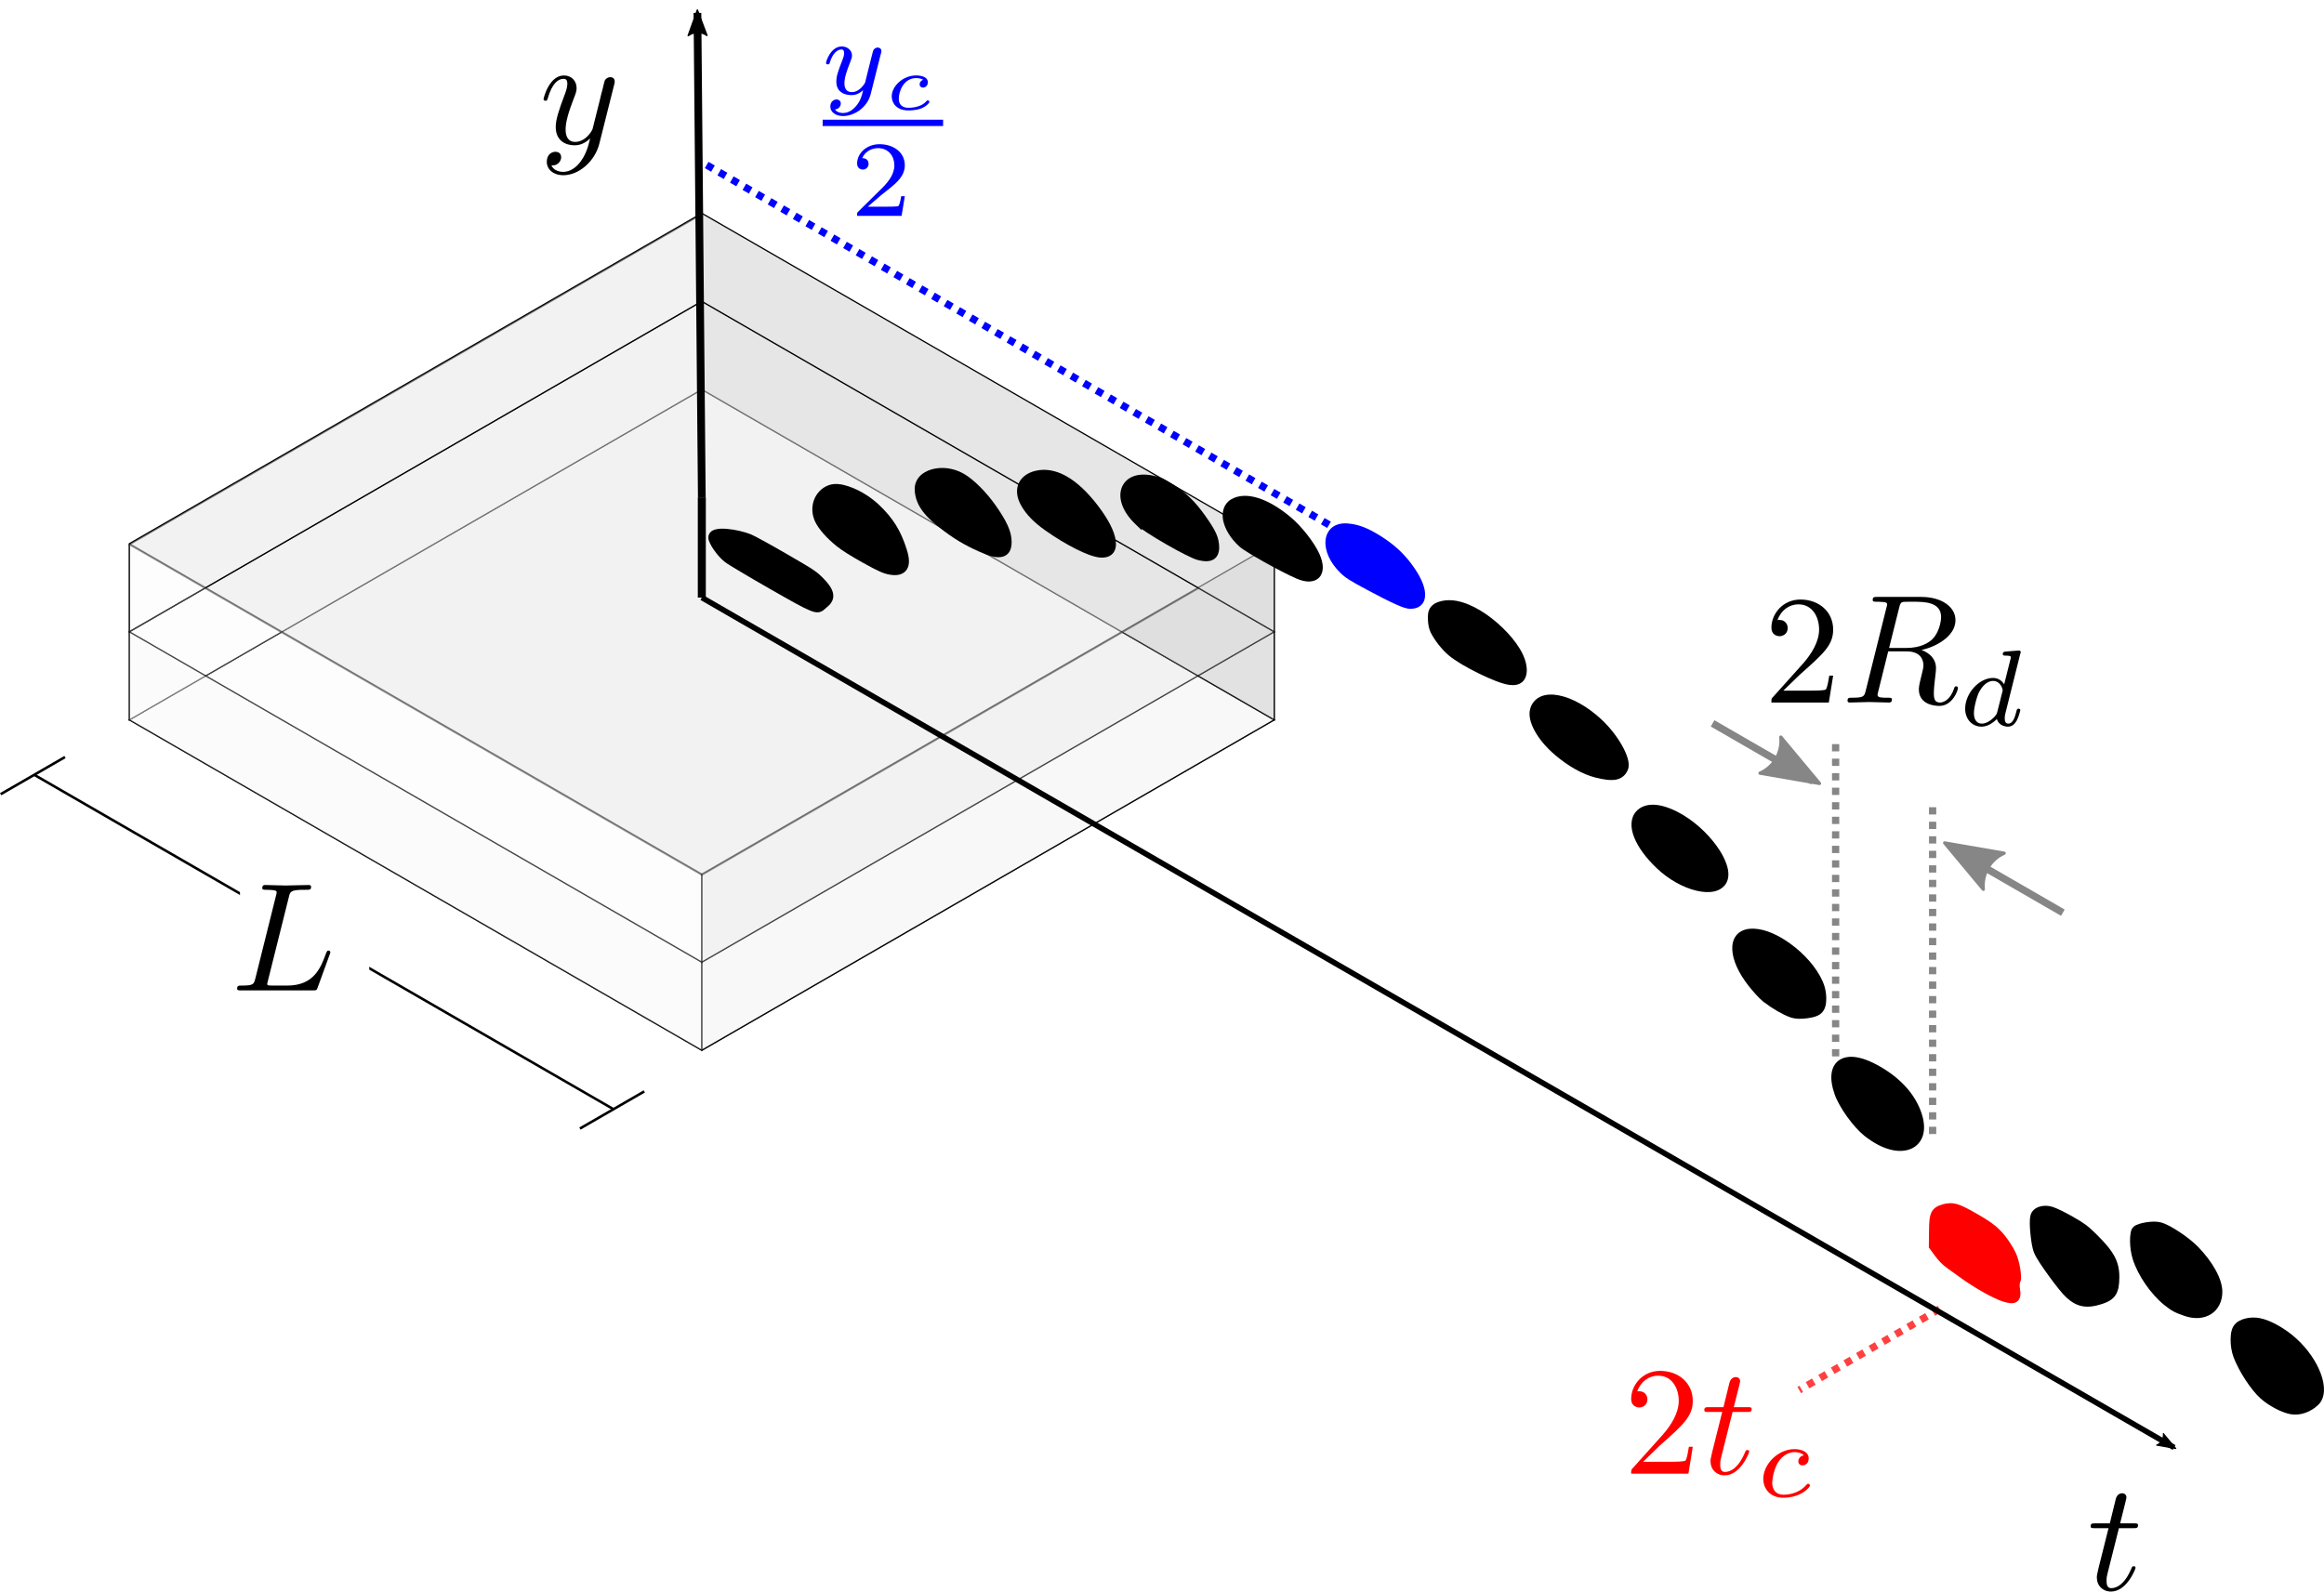 <?xml version="1.0" encoding="UTF-8" standalone="no"?>
<!-- Created with Inkscape (http://www.inkscape.org/) -->

<svg
   xmlns:dc="http://purl.org/dc/elements/1.1/"
   xmlns:cc="http://creativecommons.org/ns#"
   xmlns:rdf="http://www.w3.org/1999/02/22-rdf-syntax-ns#"
   xmlns:svg="http://www.w3.org/2000/svg"
   xmlns="http://www.w3.org/2000/svg"
   xmlns:sodipodi="http://sodipodi.sourceforge.net/DTD/sodipodi-0.dtd"
   xmlns:inkscape="http://www.inkscape.org/namespaces/inkscape"
   inkscape:export-ydpi="900.00299"
   inkscape:export-xdpi="900.00299"
   inkscape:export-filename="\\khensu\Home03\esch2\Desktop\apparatus.png"
   sodipodi:docname="apparatus.svg"
   inkscape:version="0.92.1 r15371"
   version="1.1"
   id="svg2"
   viewBox="0 0 908.528 622.347"
   height="175.64mm"
   width="256.407mm">
  <sodipodi:namedview
     inkscape:snap-midpoints="true"
     inkscape:snap-global="false"
     inkscape:snap-nodes="true"
     inkscape:snap-to-guides="true"
     fit-margin-bottom="0"
     fit-margin-right="0"
     fit-margin-left="0"
     fit-margin-top="0"
     inkscape:snap-others="true"
     inkscape:object-nodes="true"
     inkscape:snap-grids="false"
     inkscape:window-maximized="1"
     inkscape:window-y="0"
     inkscape:window-x="0"
     inkscape:window-height="1392"
     inkscape:window-width="2560"
     showborder="true"
     showgrid="true"
     inkscape:current-layer="layer1"
     inkscape:document-units="px"
     inkscape:cy="172.1989"
     inkscape:cx="593.789"
     inkscape:zoom="0.93609948"
     inkscape:pageshadow="2"
     inkscape:pageopacity="0.0"
     borderopacity="1.0"
     bordercolor="#666666"
     pagecolor="#ffffff"
     id="base" />
  <defs
     id="defs4">
    <marker
       inkscape:isstock="true"
       style="overflow:visible;"
       id="marker6560"
       refX="0.0"
       refY="0.0"
       orient="auto"
       inkscape:stockid="Arrow2Lend">
      <path
         transform="scale(1.1) rotate(180) translate(1,0)"
         d="M 8.719,4.034 L -2.207,0.016 L 8.719,-4.002 C 6.973,-1.63 6.983,1.616 8.719,4.034 z "
         style="fill-rule:evenodd;stroke-width:0.625;stroke-linejoin:round;stroke:#000000;stroke-opacity:1;fill:#000000;fill-opacity:1"
         id="path6558" />
    </marker>
    <marker
       inkscape:isstock="true"
       style="overflow:visible"
       id="Arrow2Lstart"
       refX="0.0"
       refY="0.0"
       orient="auto"
       inkscape:stockid="Arrow2Lstart">
      <path
         transform="scale(1.1) translate(1,0)"
         d="M 8.719,4.034 L -2.207,0.016 L 8.719,-4.002 C 6.973,-1.63 6.983,1.616 8.719,4.034 z "
         style="fill-rule:evenodd;stroke-width:0.625;stroke-linejoin:round;stroke:#000000;stroke-opacity:1;fill:#000000;fill-opacity:1"
         id="path5865" />
    </marker>
    <marker
       inkscape:isstock="true"
       style="overflow:visible"
       id="marker6267"
       refX="0.0"
       refY="0.0"
       orient="auto"
       inkscape:stockid="Arrow1Lstart">
      <path
         transform="scale(0.8) translate(12.5,0)"
         style="fill-rule:evenodd;stroke:#000000;stroke-width:1pt;stroke-opacity:1;fill:#000000;fill-opacity:1"
         d="M 0.0,0.0 L 5.0,-5.0 L -12.5,0.0 L 5.0,5.0 L 0.0,0.0 z "
         id="path6265" />
    </marker>
    <marker
       inkscape:stockid="Arrow1Lstart"
       orient="auto"
       refY="0"
       refX="0"
       id="marker6235"
       style="overflow:visible"
       inkscape:isstock="true">
      <path
         inkscape:connector-curvature="0"
         id="path6233"
         d="M 0,0 5,-5 -12.5,0 5,5 Z"
         style="fill:#000000;fill-opacity:1;fill-rule:evenodd;stroke:#000000;stroke-width:1pt;stroke-opacity:1"
         transform="matrix(0.8,0,0,0.8,10,0)" />
    </marker>
    <marker
       inkscape:isstock="true"
       style="overflow:visible"
       id="marker6199"
       refX="0.0"
       refY="0.0"
       orient="auto"
       inkscape:stockid="Arrow1Lstart">
      <path
         transform="scale(0.8) translate(12.5,0)"
         style="fill-rule:evenodd;stroke:#000000;stroke-width:1pt;stroke-opacity:1;fill:#000000;fill-opacity:1"
         d="M 0.0,0.0 L 5.0,-5.0 L -12.5,0.0 L 5.0,5.0 L 0.0,0.0 z "
         id="path6197" />
    </marker>
    <marker
       inkscape:isstock="true"
       style="overflow:visible"
       id="Arrow1Lstart"
       refX="0.0"
       refY="0.0"
       orient="auto"
       inkscape:stockid="Arrow1Lstart">
      <path
         transform="scale(0.8) translate(12.5,0)"
         style="fill-rule:evenodd;stroke:#000000;stroke-width:1pt;stroke-opacity:1;fill:#000000;fill-opacity:1"
         d="M 0.0,0.0 L 5.0,-5.0 L -12.5,0.0 L 5.0,5.0 L 0.0,0.0 z "
         id="path5847" />
    </marker>
    <marker
       inkscape:isstock="true"
       style="overflow:visible"
       id="marker4978"
       refX="0"
       refY="0"
       orient="auto"
       inkscape:stockid="Arrow2Lend">
      <path
         inkscape:connector-curvature="0"
         transform="matrix(-1.1,0,0,-1.1,-1.1,0)"
         d="M 8.719,4.034 -2.207,0.016 8.719,-4.002 c -1.745,2.372 -1.735,5.617 -6e-7,8.035 z"
         style="fill:#2aff80;fill-opacity:1;fill-rule:evenodd;stroke:#2aff80;stroke-width:0.625;stroke-linejoin:round;stroke-opacity:1"
         id="path4980" />
    </marker>
    <marker
       inkscape:stockid="DotL"
       orient="auto"
       refY="0"
       refX="0"
       id="DotL"
       style="overflow:visible"
       inkscape:isstock="true">
      <path
         id="path4528"
         d="m -2.5,-1 c 0,2.76 -2.24,5 -5,5 -2.76,0 -5,-2.24 -5,-5 0,-2.76 2.24,-5 5,-5 2.76,0 5,2.24 5,5 z"
         style="fill-rule:evenodd;stroke:#000000;stroke-width:1pt"
         transform="matrix(0.8,0,0,0.8,5.92,0.8)"
         inkscape:connector-curvature="0" />
    </marker>
    <marker
       inkscape:isstock="true"
       style="overflow:visible"
       id="marker5132"
       refX="0"
       refY="0"
       orient="auto"
       inkscape:stockid="Arrow2Lend">
      <path
         transform="matrix(-1.1,0,0,-1.1,-1.1,0)"
         d="M 8.719,4.034 -2.207,0.016 8.719,-4.002 c -1.745,2.372 -1.735,5.617 -6e-7,8.035 z"
         style="fill:#000000;fill-opacity:1;fill-rule:evenodd;stroke:#000000;stroke-width:0.625;stroke-linejoin:round;stroke-opacity:1"
         id="path5134"
         inkscape:connector-curvature="0" />
    </marker>
    <marker
       inkscape:stockid="Arrow2Lend"
       orient="auto"
       refY="0"
       refX="0"
       id="Arrow2Lend"
       style="overflow:visible"
       inkscape:isstock="true"
       inkscape:collect="always">
      <path
         id="path4641"
         style="fill:#000000;fill-opacity:1;fill-rule:evenodd;stroke:#000000;stroke-width:0.625;stroke-linejoin:round;stroke-opacity:1"
         d="M 8.719,4.034 -2.207,0.016 8.719,-4.002 c -1.745,2.372 -1.735,5.617 -6e-7,8.035 z"
         transform="matrix(-1.1,0,0,-1.1,-1.1,0)"
         inkscape:connector-curvature="0" />
    </marker>
    <clipPath
       clipPathUnits="userSpaceOnUse"
       id="clipPath4798">
      <rect
         style="opacity:0.46;fill:#8a916f;fill-opacity:1;stroke:none;stroke-width:2.1;stroke-linecap:round;stroke-linejoin:miter;stroke-miterlimit:4;stroke-dasharray:none;stroke-opacity:1"
         id="rect4800"
         width="353.629"
         height="343.94"
         x="-1082.832"
         y="140.272" />
    </clipPath>
    <clipPath
       clipPathUnits="userSpaceOnUse"
       id="clipPath4821">
      <rect
         style="opacity:0.46;fill:#8a916f;fill-opacity:1;stroke:none;stroke-width:2.1;stroke-linecap:round;stroke-linejoin:miter;stroke-miterlimit:4;stroke-dasharray:none;stroke-opacity:1"
         id="rect4823"
         width="754.731"
         height="560.962"
         x="-524.776"
         y="-1452.511" />
    </clipPath>
    <clipPath
       clipPathUnits="userSpaceOnUse"
       id="clipPath5144">
      <rect
         style="opacity:0.46;fill:#cccccc;fill-opacity:1;stroke:#9955ff;stroke-width:6.081;stroke-linecap:round;stroke-linejoin:miter;stroke-miterlimit:4;stroke-dasharray:none;stroke-opacity:1"
         id="rect5146"
         width="1896.295"
         height="1211.217"
         x="-4936.392"
         y="-1548.951" />
    </clipPath>
    <clipPath
       clipPathUnits="userSpaceOnUse"
       id="clipPath5148">
      <rect
         style="opacity:0.46;fill:#cccccc;fill-opacity:1;stroke:#9955ff;stroke-width:6.081;stroke-linecap:round;stroke-linejoin:miter;stroke-miterlimit:4;stroke-dasharray:none;stroke-opacity:1"
         id="rect5150"
         width="1896.295"
         height="1211.217"
         x="-4732.935"
         y="-1552.826" />
    </clipPath>
    <clipPath
       clipPathUnits="userSpaceOnUse"
       id="clipPath5152">
      <rect
         style="opacity:0.46;fill:#cccccc;fill-opacity:1;stroke:#9955ff;stroke-width:6.081;stroke-linecap:round;stroke-linejoin:miter;stroke-miterlimit:4;stroke-dasharray:none;stroke-opacity:1"
         id="rect5154"
         width="1896.295"
         height="1211.217"
         x="-4732.935"
         y="-1552.826" />
    </clipPath>
    <clipPath
       clipPathUnits="userSpaceOnUse"
       id="clipPath4350">
      <rect
         style="opacity:0.658;fill:#ffffff"
         id="rect4352"
         width="1266.905"
         height="1153.305"
         x="-3310.789"
         y="-1477.294" />
    </clipPath>
    <marker
       inkscape:isstock="true"
       style="overflow:visible"
       id="Arrow2Lstart-3"
       refX="0"
       refY="0"
       orient="auto"
       inkscape:stockid="Arrow2Lstart">
      <path
         transform="matrix(1.1,0,0,1.1,1.1,0)"
         d="M 8.719,4.034 -2.207,0.016 8.719,-4.002 c -1.745,2.372 -1.735,5.617 -6e-7,8.035 z"
         style="fill:#000000;fill-opacity:1;fill-rule:evenodd;stroke:#000000;stroke-width:0.625;stroke-linejoin:round;stroke-opacity:1"
         id="path5865-5"
         inkscape:connector-curvature="0" />
    </marker>
    <marker
       inkscape:isstock="true"
       style="overflow:visible"
       id="marker6560-2"
       refX="0"
       refY="0"
       orient="auto"
       inkscape:stockid="Arrow2Lend">
      <path
         transform="matrix(-1.1,0,0,-1.1,-1.1,0)"
         d="M 8.719,4.034 -2.207,0.016 8.719,-4.002 c -1.745,2.372 -1.735,5.617 -6e-7,8.035 z"
         style="fill:#000000;fill-opacity:1;fill-rule:evenodd;stroke:#000000;stroke-width:0.625;stroke-linejoin:round;stroke-opacity:1"
         id="path6558-9"
         inkscape:connector-curvature="0" />
    </marker>
    <marker
       inkscape:isstock="true"
       style="overflow:visible"
       id="Arrow2Lstart-1"
       refX="0"
       refY="0"
       orient="auto"
       inkscape:stockid="Arrow2Lstart">
      <path
         transform="matrix(1.1,0,0,1.1,1.1,0)"
         d="M 8.719,4.034 -2.207,0.016 8.719,-4.002 c -1.745,2.372 -1.735,5.617 -6e-7,8.035 z"
         style="fill:#000000;fill-opacity:1;fill-rule:evenodd;stroke:#000000;stroke-width:0.625;stroke-linejoin:round;stroke-opacity:1"
         id="path5865-2"
         inkscape:connector-curvature="0" />
    </marker>
    <marker
       inkscape:isstock="true"
       style="overflow:visible"
       id="Arrow2Lstart-1-0"
       refX="0"
       refY="0"
       orient="auto"
       inkscape:stockid="Arrow2Lstart">
      <path
         transform="matrix(1.1,0,0,1.1,1.1,0)"
         d="M 8.719,4.034 -2.207,0.016 8.719,-4.002 c -1.745,2.372 -1.735,5.617 -6e-7,8.035 z"
         style="fill:#000000;fill-opacity:1;fill-rule:evenodd;stroke:#000000;stroke-width:0.625;stroke-linejoin:round;stroke-opacity:1"
         id="path5865-2-9"
         inkscape:connector-curvature="0" />
    </marker>
    <marker
       inkscape:isstock="true"
       style="overflow:visible"
       id="marker6560-6"
       refX="0"
       refY="0"
       orient="auto"
       inkscape:stockid="Arrow2Lend">
      <path
         transform="matrix(-1.1,0,0,-1.1,-1.1,0)"
         d="M 8.719,4.034 -2.207,0.016 8.719,-4.002 c -1.745,2.372 -1.735,5.617 -6e-7,8.035 z"
         style="fill:#000000;fill-opacity:1;fill-rule:evenodd;stroke:#000000;stroke-width:0.625;stroke-linejoin:round;stroke-opacity:1"
         id="path6558-0"
         inkscape:connector-curvature="0" />
    </marker>
  </defs>
  <g
     style="display:inline"
     inkscape:label="Layer 1"
     inkscape:groupmode="layer"
     id="layer1"
     transform="translate(82.366,406.116)">
    <path
       inkscape:connector-curvature="0"
       id="path3349"
       d="M 191.997,-253.818 -31.791,-124.614 191.997,4.59 415.785,-124.614 191.997,-253.818"
       style="fill:none;stroke:#000000;stroke-width:0.486px;stroke-linecap:butt;stroke-linejoin:miter;stroke-opacity:1" />
    <path
       inkscape:connector-curvature="0"
       id="path3351"
       d="m 191.997,-253.818 v -34.454 l -223.788,129.204 v 34.454 z"
       style="fill:#ffffff;fill-rule:evenodd;stroke:#000000;stroke-width:0.486px;stroke-linecap:butt;stroke-linejoin:miter;stroke-opacity:1" />
    <path
       inkscape:connector-curvature="0"
       id="path3353"
       d="m 191.997,-288.272 v 34.454 l 223.788,129.204 v -34.454 z"
       style="fill:#e6e6e6;fill-opacity:1;fill-rule:evenodd;stroke:#000000;stroke-width:0.486px;stroke-linecap:butt;stroke-linejoin:miter;stroke-opacity:1" />
    <path
       inkscape:connector-curvature="0"
       id="path4199"
       d="m -31.791,-193.102 223.788,-129.204 223.788,129.204 -223.788,129.204 z"
       style="opacity:0.5;fill:#e6e6e6;fill-opacity:1;fill-rule:evenodd;stroke:#000000;stroke-width:0.486px;stroke-linecap:butt;stroke-linejoin:miter;stroke-opacity:1" />
    <path
       inkscape:connector-curvature="0"
       id="path3387"
       d="m -31.791,-159.068 v 34.454 L 191.997,4.59 V -29.864 Z"
       style="opacity:0.5;fill:#f9f9f9;fill-opacity:1;fill-rule:evenodd;stroke:#000000;stroke-width:0.486px;stroke-linecap:butt;stroke-linejoin:miter;stroke-opacity:1" />
    <path
       inkscape:connector-curvature="0"
       id="path4197"
       d="M 191.997,4.59 V -29.864 l 223.788,-129.204 v 34.454 z"
       style="opacity:0.5;fill:#cbcbcb;fill-opacity:0.251;fill-rule:evenodd;stroke:#000000;stroke-width:0.486px;stroke-linecap:butt;stroke-linejoin:miter;stroke-opacity:1" />
    <path
       inkscape:connector-curvature="0"
       id="path4201"
       d="m -31.791,-159.068 v -34.454 L 191.997,-322.727 v 34.454 z"
       style="fill:none;stroke:#000000;stroke-width:0.486px;stroke-linecap:butt;stroke-linejoin:miter;stroke-opacity:1" />
    <path
       inkscape:connector-curvature="0"
       id="path4203"
       d="m 191.997,-322.727 223.788,129.204 v 34.454 l -223.788,-129.204 v -34.454"
       style="fill:#e6e6e6;fill-opacity:1;fill-rule:evenodd;stroke:#000000;stroke-width:0.486px;stroke-linecap:butt;stroke-linejoin:miter;stroke-opacity:1" />
    <path
       inkscape:connector-curvature="0"
       id="path4207"
       d="m -31.791,-193.523 v 34.454 L 191.997,-29.864 V -64.319 L -31.791,-193.523"
       style="opacity:0.5;fill:#f9f9f9;fill-opacity:0.502;fill-rule:evenodd;stroke:#000000;stroke-width:0.486px;stroke-linecap:butt;stroke-linejoin:miter;stroke-opacity:1" />
    <path
       inkscape:connector-curvature="0"
       id="path4205"
       d="m 415.785,-193.523 v 34.454 l -223.788,129.204 v -34.454 z"
       style="opacity:0.5;fill:#cbcbcb;fill-opacity:0.502;fill-rule:evenodd;stroke:#000000;stroke-width:0.486px;stroke-linecap:butt;stroke-linejoin:miter;stroke-opacity:1" />
    <path
       inkscape:connector-curvature="0"
       id="path5908"
       d="m 284.88,-223.098 c -1.033,0.069 -2.032,0.239 -2.975,0.505 -1.886,0.531 -3.567,1.455 -4.798,2.804 -1.23,1.35 -1.965,3.163 -1.887,5.153 v 9.4e-4 c 0.212,5.415 3.182,9.743 9.828,14.93 5.288,4.126 9.497,6.671 15.293,9.243 3.935,1.746 6.742,2.641 9.174,2.067 1.216,-0.287 2.292,-1.113 2.866,-2.206 0.573,-1.092 0.746,-2.355 0.731,-3.804 v -9.3e-4 c -0.039,-3.946 -1.986,-8.032 -6.347,-14.218 -3.523,-4.997 -8.46,-9.996 -12.284,-12.194 -3.1,-1.781 -6.502,-2.486 -9.601,-2.279 z"
       style="color:#000000;font-style:normal;font-variant:normal;font-weight:normal;font-stretch:normal;font-size:medium;line-height:normal;font-family:sans-serif;text-indent:0;text-align:start;text-decoration:none;text-decoration-line:none;letter-spacing:normal;word-spacing:normal;text-transform:none;writing-mode:lr-tb;direction:ltr;baseline-shift:baseline;text-anchor:start;display:inline;overflow:visible;visibility:visible;fill:#000000;fill-opacity:1;fill-rule:nonzero;stroke:none;stroke-width:0.467;enable-background:accumulate" />
    <path
       inkscape:connector-curvature="0"
       id="path5906"
       d="m 325.429,-222.396 c -1.011,0.022 -2.015,0.149 -3.004,0.387 -3.228,0.774 -5.651,2.6 -6.667,5.147 -1.017,2.547 -0.568,5.576 1.136,8.532 2.046,3.551 4.951,6.495 9.414,9.655 4.017,2.844 8.207,5.359 11.937,7.226 3.731,1.868 6.91,3.115 9.366,3.34 2.021,0.184 3.844,-0.268 5.008,-1.543 1.165,-1.275 1.447,-3.068 1.207,-4.954 -0.48,-3.772 -2.93,-8.51 -7.122,-13.958 -3.984,-5.177 -8.012,-8.967 -12.08,-11.278 -3.052,-1.733 -6.161,-2.619 -9.195,-2.554 z"
       style="color:#000000;font-style:normal;font-variant:normal;font-weight:normal;font-stretch:normal;font-size:medium;line-height:normal;font-family:sans-serif;text-indent:0;text-align:start;text-decoration:none;text-decoration-line:none;letter-spacing:normal;word-spacing:normal;text-transform:none;writing-mode:lr-tb;direction:ltr;baseline-shift:baseline;text-anchor:start;display:inline;overflow:visible;visibility:visible;fill:#000000;fill-opacity:1;fill-rule:nonzero;stroke:none;stroke-width:0.467;enable-background:accumulate" />
    <path
       inkscape:connector-curvature="0"
       id="path5904"
       d="m 363.828,-220.512 c -1.287,0.088 -2.459,0.359 -3.502,0.807 -2.086,0.896 -3.613,2.55 -4.281,4.571 -1.335,4.042 0.502,9.148 5.249,13.763 1.8e-4,1.7e-4 -1.8e-4,9.4e-4 0,9.4e-4 l 2.649,2.576 v -0.493 c 0.698,0.493 1.414,0.991 2.267,1.548 2.173,1.419 4.769,2.995 7.38,4.495 2.61,1.5 5.23,2.923 7.457,4.033 2.227,1.11 3.93,1.902 5.263,2.193 2.273,0.496 4.167,0.569 5.728,-0.337 1.561,-0.906 2.235,-2.752 2.217,-4.715 -0.017,-1.837 -0.352,-3.565 -1.204,-5.462 -0.852,-1.897 -2.182,-3.985 -4.223,-6.871 -3.915,-5.535 -7.464,-8.995 -12.668,-12.329 -3.51,-2.249 -5.009,-2.887 -8.14,-3.483 -1.504,-0.286 -2.906,-0.382 -4.193,-0.294 z"
       style="color:#000000;font-style:normal;font-variant:normal;font-weight:normal;font-stretch:normal;font-size:medium;line-height:normal;font-family:sans-serif;text-indent:0;text-align:start;text-decoration:none;text-decoration-line:none;letter-spacing:normal;word-spacing:normal;text-transform:none;writing-mode:lr-tb;direction:ltr;baseline-shift:baseline;text-anchor:start;display:inline;overflow:visible;visibility:visible;fill:#000000;fill-opacity:1;fill-rule:nonzero;stroke:none;stroke-width:0.467;enable-background:accumulate" />
    <path
       inkscape:connector-curvature="0"
       id="path5902"
       d="m 288.44,-217.709 c 2.096,0.196 4.212,0.971 6.073,2.32 1.864,1.351 7.378,7.419 8.916,9.91 2.41,3.904 3.845,6.643 4.444,8.464 0.599,1.821 0.454,2.438 -0.005,3.053 -0.282,0.379 -0.402,0.491 -1.406,0.417 -1.004,-0.074 -2.705,-0.558 -5.094,-1.543 -4.715,-1.942 -8.415,-4.103 -12.832,-7.502 -4.566,-3.514 -6.142,-5.344 -7.556,-8.642 -0.729,-1.699 -0.827,-2.711 -0.644,-3.322 0.184,-0.611 0.711,-1.222 2.151,-2.003 1.78,-0.966 3.857,-1.349 5.953,-1.152 z"
       style="color:#000000;font-style:normal;font-variant:normal;font-weight:normal;font-stretch:normal;font-size:medium;line-height:normal;font-family:sans-serif;text-indent:0;text-align:start;text-decoration:none;text-decoration-line:none;letter-spacing:normal;word-spacing:normal;text-transform:none;writing-mode:lr-tb;direction:ltr;baseline-shift:baseline;text-anchor:start;display:inline;overflow:visible;visibility:visible;fill:#000000;fill-opacity:1;fill-rule:nonzero;stroke:none;stroke-width:0.467;enable-background:accumulate" />
    <path
       inkscape:connector-curvature="0"
       id="path5900"
       d="m 327.608,-217 c 0.559,-0.002 1.114,0.04 1.65,0.133 2.924,0.508 5.324,1.86 8.662,5.057 1.494,1.431 3.762,4.199 5.751,6.948 1.99,2.75 3.759,5.607 4.29,6.899 1.008,2.452 0.827,3.823 0.571,4.166 -0.128,0.172 -0.307,0.316 -0.871,0.394 -0.562,0.077 -1.459,0.016 -2.613,-0.284 l -0.012,-0.003 c -2.256,-0.589 -6.462,-2.614 -10.494,-5.017 -4.032,-2.403 -8.008,-5.231 -10.073,-7.262 -1.13,-1.111 -2.23,-2.583 -3.013,-3.961 -0.783,-1.378 -1.199,-2.747 -1.203,-3.185 v -9.4e-4 -0.002 c -0.008,-0.754 0.856,-1.941 2.634,-2.812 1.333,-0.653 3.043,-1.063 4.72,-1.07 z"
       style="color:#000000;font-style:normal;font-variant:normal;font-weight:normal;font-stretch:normal;font-size:medium;line-height:normal;font-family:sans-serif;text-indent:0;text-align:start;text-decoration:none;text-decoration-line:none;letter-spacing:normal;word-spacing:normal;text-transform:none;writing-mode:lr-tb;direction:ltr;baseline-shift:baseline;text-anchor:start;display:inline;overflow:visible;visibility:visible;fill:#000000;fill-opacity:1;fill-rule:nonzero;stroke:none;stroke-width:0.467;enable-background:accumulate" />
    <path
       inkscape:connector-curvature="0"
       id="path5898"
       d="m 243.758,-216.84 c -0.745,0.053 -1.458,0.195 -2.133,0.441 -5.633,2.054 -8.011,8.685 -5.314,14.297 1.466,3.051 4.693,6.597 8.526,9.663 2.031,1.624 5.772,3.953 10.284,6.455 5.764,3.197 7.883,4.165 10.292,4.571 1.434,0.242 2.709,0.272 3.866,-0.017 1.157,-0.289 2.205,-0.971 2.841,-1.962 1.272,-1.982 1.01,-4.569 0.016,-7.772 -2.271,-7.323 -5.371,-12.341 -10.817,-17.497 -3.047,-2.885 -6.698,-5.189 -10.189,-6.618 -2.618,-1.072 -5.138,-1.719 -7.373,-1.561 z"
       style="color:#000000;font-style:normal;font-variant:normal;font-weight:normal;font-stretch:normal;font-size:medium;line-height:normal;font-family:sans-serif;text-indent:0;text-align:start;text-decoration:none;text-decoration-line:none;letter-spacing:normal;word-spacing:normal;text-transform:none;writing-mode:lr-tb;direction:ltr;baseline-shift:baseline;text-anchor:start;display:inline;overflow:visible;visibility:visible;fill:#000000;fill-opacity:1;fill-rule:nonzero;stroke:none;stroke-width:0.467;enable-background:accumulate" />
    <path
       inkscape:connector-curvature="0"
       id="path5896"
       d="m 367.662,-215.075 c 1.873,0.158 3.966,0.759 6.04,1.957 3.069,1.772 7.097,5.746 10.217,9.828 1.56,2.041 2.909,4.114 3.847,5.93 0.938,1.815 1.422,3.418 1.429,4.2 0.004,0.461 -0.117,0.649 -0.706,0.917 -0.589,0.268 -1.654,0.392 -2.913,0.081 -0.404,-0.1 -1.652,-0.61 -3.43,-1.524 -1.778,-0.915 -4.158,-2.235 -7.18,-3.98 h -9.3e-4 c -4.787,-2.765 -7.651,-4.541 -9.528,-6.043 -1.877,-1.502 -2.8,-2.692 -3.947,-4.632 -0.942,-1.593 -1.033,-2.793 -0.749,-3.723 0.283,-0.931 0.998,-1.726 2.195,-2.305 1.198,-0.578 2.851,-0.865 4.725,-0.707 z"
       style="color:#000000;font-style:normal;font-variant:normal;font-weight:normal;font-stretch:normal;font-size:medium;line-height:normal;font-family:sans-serif;text-indent:0;text-align:start;text-decoration:none;text-decoration-line:none;letter-spacing:normal;word-spacing:normal;text-transform:none;writing-mode:lr-tb;direction:ltr;baseline-shift:baseline;text-anchor:start;display:inline;overflow:visible;visibility:visible;fill:#000000;fill-opacity:1;fill-rule:nonzero;stroke:none;stroke-width:0.467;enable-background:accumulate" />
    <path
       inkscape:connector-curvature="0"
       id="path5894"
       d="m 403.797,-212.221 c -1.804,0.075 -3.478,0.528 -4.951,1.416 -2.824,1.702 -3.722,5.086 -2.998,8.402 0.724,3.315 2.871,6.82 6.196,9.902 0.786,0.729 2.037,1.541 3.766,2.613 1.729,1.072 3.869,2.322 6.13,3.589 4.52,2.534 9.486,5.122 12.631,6.466 1.828,0.781 3.489,1.166 5.002,1.112 1.512,-0.054 2.922,-0.606 3.865,-1.668 1.885,-2.124 1.651,-5.443 -0.026,-9.183 -1.983,-4.421 -6.997,-10.773 -11.162,-14.267 -4.423,-3.71 -8.741,-6.264 -12.723,-7.523 -1.991,-0.629 -3.925,-0.934 -5.729,-0.859 z"
       style="color:#000000;font-style:normal;font-variant:normal;font-weight:normal;font-stretch:normal;font-size:medium;line-height:normal;font-family:sans-serif;text-indent:0;text-align:start;text-decoration:none;text-decoration-line:none;letter-spacing:normal;word-spacing:normal;text-transform:none;writing-mode:lr-tb;direction:ltr;baseline-shift:baseline;text-anchor:start;display:inline;overflow:visible;visibility:visible;fill:#000000;fill-opacity:1;fill-rule:nonzero;stroke:none;stroke-width:0.467;enable-background:accumulate" />
    <path
       inkscape:connector-curvature="0"
       id="path5892"
       d="m 246.02,-211.41 c 0.603,0.033 1.333,0.138 2.242,0.324 3.6,0.736 6.229,2.177 9.587,5.331 3.717,3.492 5.701,6.314 7.927,11.292 1.714,3.834 2.099,6.428 1.863,7.214 -0.118,0.393 -0.153,0.433 -0.577,0.571 -0.424,0.137 -1.305,0.188 -2.563,-0.04 -1.041,-0.189 -4.789,-1.804 -8.336,-3.734 -3.547,-1.931 -7.196,-4.244 -8.809,-5.646 -3.784,-3.291 -5.978,-6.137 -6.725,-8.297 -0.747,-2.16 -0.395,-3.563 1.318,-5.224 1.082,-1.049 1.784,-1.492 2.59,-1.688 0.403,-0.098 0.88,-0.136 1.483,-0.102 z"
       style="color:#000000;font-style:normal;font-variant:normal;font-weight:normal;font-stretch:normal;font-size:medium;line-height:normal;font-family:sans-serif;text-indent:0;text-align:start;text-decoration:none;text-decoration-line:none;letter-spacing:normal;word-spacing:normal;text-transform:none;writing-mode:lr-tb;direction:ltr;baseline-shift:baseline;text-anchor:start;display:inline;overflow:visible;visibility:visible;fill:#000000;fill-opacity:1;fill-rule:nonzero;stroke:none;stroke-width:0.467;enable-background:accumulate" />
    <path
       inkscape:connector-curvature="0"
       id="path5890"
       d="m 406.217,-206.841 c 2.845,0.114 6.464,1.359 9.757,3.752 4.214,3.063 6.347,5.219 9.682,9.791 2.673,3.666 3.832,6.735 3.812,8.164 -0.01,0.714 -0.149,0.89 -0.399,1.057 -0.25,0.167 -0.9,0.354 -2.082,0.172 0.234,0.036 -0.324,-0.105 -0.918,-0.355 -0.594,-0.25 -1.389,-0.609 -2.309,-1.045 -1.841,-0.872 -4.193,-2.053 -6.589,-3.321 -6.086,-3.221 -8.98,-4.743 -10.554,-5.811 -1.574,-1.068 -1.92,-1.649 -3.379,-3.557 -2.279,-2.979 -2.784,-5.469 -2.37,-6.445 0.699,-1.647 2.505,-2.515 5.35,-2.401 z"
       style="color:#000000;font-style:normal;font-variant:normal;font-weight:normal;font-stretch:normal;font-size:medium;line-height:normal;font-family:sans-serif;text-indent:0;text-align:start;text-decoration:none;text-decoration-line:none;letter-spacing:normal;word-spacing:normal;text-transform:none;writing-mode:lr-tb;direction:ltr;baseline-shift:baseline;text-anchor:start;display:inline;overflow:visible;visibility:visible;fill:#000000;fill-opacity:1;fill-rule:nonzero;stroke:none;stroke-width:0.467;enable-background:accumulate" />
    <path
       inkscape:connector-curvature="0"
       id="path5888"
       d="m 444.394,-201.435 c -2.419,-0.182 -4.512,0.374 -6.027,1.598 -1.516,1.224 -2.36,3.055 -2.541,5.035 -0.362,3.958 1.65,8.63 5.831,12.725 1.938,1.898 3.674,2.995 10.269,6.527 5.017,2.687 8.655,4.536 11.335,5.731 2.68,1.195 4.327,1.798 5.851,1.776 1.725,-0.025 3.269,-0.551 4.303,-1.663 1.035,-1.112 1.422,-2.652 1.343,-4.255 -0.159,-3.205 -1.952,-7.026 -5.145,-11.368 -3.297,-4.485 -6.963,-7.842 -12.075,-11.079 -5.166,-3.271 -8.835,-4.702 -13.143,-5.026 z"
       style="color:#000000;font-style:normal;font-variant:normal;font-weight:normal;font-stretch:normal;font-size:medium;line-height:normal;font-family:sans-serif;text-indent:0;text-align:start;text-decoration:none;text-decoration-line:none;letter-spacing:normal;word-spacing:normal;text-transform:none;writing-mode:lr-tb;direction:ltr;baseline-shift:baseline;text-anchor:start;display:inline;overflow:visible;visibility:visible;fill:#0000ff;fill-opacity:1;fill-rule:nonzero;stroke:none;stroke-width:0.467;enable-background:accumulate" />
    <path
       inkscape:connector-curvature="0"
       id="path5886"
       d="m 199.489,-199.383 c -0.754,0.028 -1.469,0.116 -2.137,0.294 -0.668,0.177 -1.317,0.446 -1.873,0.965 -0.556,0.519 -0.939,1.358 -0.932,2.172 0.008,0.909 0.315,1.618 0.709,2.427 0.394,0.809 0.918,1.667 1.523,2.529 1.21,1.725 2.716,3.453 4.24,4.63 0.909,0.702 3.045,1.995 6.227,3.895 3.182,1.9 7.249,4.274 11.444,6.669 8.357,4.772 12.725,7.249 15.51,8.384 1.393,0.568 2.457,0.85 3.532,0.703 1.075,-0.147 1.867,-0.788 2.424,-1.327 0.796,-0.771 2.507,-1.764 3.092,-3.875 0.292,-1.055 0.173,-2.301 -0.387,-3.556 -0.56,-1.255 -1.524,-2.578 -3.021,-4.133 -1.404,-1.459 -2.363,-2.399 -4.276,-3.685 -1.913,-1.287 -4.779,-2.955 -10.303,-6.159 -3.136,-1.819 -6.26,-3.583 -8.774,-4.966 -2.515,-1.383 -4.283,-2.334 -5.22,-2.719 -2.426,-0.995 -6.115,-1.897 -9.408,-2.173 -0.823,-0.069 -1.616,-0.102 -2.37,-0.075 z"
       style="color:#000000;font-style:normal;font-variant:normal;font-weight:normal;font-stretch:normal;font-size:medium;line-height:normal;font-family:sans-serif;text-indent:0;text-align:start;text-decoration:none;text-decoration-line:none;letter-spacing:normal;word-spacing:normal;text-transform:none;writing-mode:lr-tb;direction:ltr;baseline-shift:baseline;text-anchor:start;display:inline;overflow:visible;visibility:visible;fill:#000000;fill-opacity:1;fill-rule:nonzero;stroke:none;stroke-width:0.467;enable-background:accumulate" />
    <path
       inkscape:connector-curvature="0"
       id="path5884"
       d="m 446.225,-196.076 c 0.958,0.078 2.048,0.286 3.258,0.659 4.174,1.286 9.05,4.643 12.875,8.565 3.825,3.921 6.56,8.47 6.932,11.553 0.12,0.998 0.061,1.519 0.048,1.558 -0.013,0.039 0.177,-0.097 -0.198,0.065 -0.812,0.349 -1.338,0.426 -2.995,-0.086 -1.657,-0.512 -4.237,-1.698 -8.326,-3.776 -5.196,-2.641 -8.002,-4.093 -9.721,-5.143 -1.719,-1.05 -2.334,-1.641 -3.506,-2.878 -3.652,-3.857 -4.174,-7.119 -3.343,-8.711 0.415,-0.796 1.161,-1.392 2.515,-1.686 0.677,-0.147 1.502,-0.199 2.46,-0.12 z"
       style="color:#000000;font-style:normal;font-variant:normal;font-weight:normal;font-stretch:normal;font-size:medium;line-height:normal;font-family:sans-serif;text-indent:0;text-align:start;text-decoration:none;text-decoration-line:none;letter-spacing:normal;word-spacing:normal;text-transform:none;writing-mode:lr-tb;direction:ltr;baseline-shift:baseline;text-anchor:start;display:inline;overflow:visible;visibility:visible;fill:#0000ff;fill-opacity:1;fill-rule:nonzero;stroke:none;stroke-width:0.467;enable-background:accumulate" />
    <path
       inkscape:connector-curvature="0"
       id="path5882"
       d="m 200.435,-193.834 c 0.611,0.065 1.162,0.11 1.918,0.228 2.37,0.371 4.888,0.907 6.373,0.972 0.236,0.01 1.242,0.248 2.505,0.744 1.262,0.496 2.854,1.225 4.653,2.134 3.598,1.818 8.033,4.353 12.531,7.216 5.119,3.258 6.325,4.193 8.723,6.772 1.227,1.319 1.777,2.287 1.907,2.721 0.131,0.435 0.127,0.157 0.051,0.225 -0.076,0.068 -0.561,0.303 -1.264,0.418 -0.702,0.115 -1.584,0.155 -2.429,0.165 -0.619,0.007 -0.868,-0.004 -2.964,-1.065 -2.096,-1.061 -5.733,-3.111 -12.399,-6.906 -3.954,-2.251 -7.746,-4.439 -10.666,-6.149 -2.92,-1.709 -5.141,-3.069 -5.35,-3.218 -0.573,-0.41 -1.875,-1.811 -2.856,-3.145 -0.296,-0.402 -0.496,-0.746 -0.732,-1.114 z"
       style="color:#000000;font-style:normal;font-variant:normal;font-weight:normal;font-stretch:normal;font-size:medium;line-height:normal;font-family:sans-serif;text-indent:0;text-align:start;text-decoration:none;text-decoration-line:none;letter-spacing:normal;word-spacing:normal;text-transform:none;writing-mode:lr-tb;direction:ltr;baseline-shift:baseline;text-anchor:start;display:inline;overflow:visible;visibility:visible;fill:#000000;fill-opacity:1;fill-rule:nonzero;stroke:none;stroke-width:0.467;enable-background:accumulate" />
    <path
       inkscape:connector-curvature="0"
       id="path5880"
       d="m 484.001,-171.428 c -1.008,0.013 -1.981,0.13 -2.887,0.344 -1.813,0.428 -3.433,1.222 -4.386,2.686 -0.883,1.356 -0.932,2.922 -0.868,4.639 0.064,1.717 0.367,3.491 1.07,4.943 1.421,2.935 4.366,6.678 6.959,8.887 2.618,2.23 7.181,4.866 11.804,7.131 4.623,2.264 9.096,4.111 12.02,4.503 1.924,0.258 3.703,-0.013 4.993,-1.115 1.29,-1.102 1.818,-2.83 1.801,-4.739 -0.048,-5.307 -4.071,-11.228 -9.355,-16.379 -5.284,-5.152 -11.921,-9.457 -18.051,-10.623 -1.048,-0.199 -2.091,-0.289 -3.099,-0.275 z"
       style="color:#000000;font-style:normal;font-variant:normal;font-weight:normal;font-stretch:normal;font-size:medium;line-height:normal;font-family:sans-serif;text-indent:0;text-align:start;text-decoration:none;text-decoration-line:none;letter-spacing:normal;word-spacing:normal;text-transform:none;writing-mode:lr-tb;direction:ltr;baseline-shift:baseline;text-anchor:start;display:inline;overflow:visible;visibility:visible;fill:#000000;fill-opacity:1;fill-rule:nonzero;stroke:none;stroke-width:0.467;enable-background:accumulate" />
    <path
       inkscape:connector-curvature="0"
       id="path5878"
       d="m 486.693,-166.117 c 1.784,0.161 3.815,0.771 5.986,1.85 4.343,2.159 9.077,6.11 13.04,11.318 2.004,2.634 3.196,4.922 3.593,6.515 0.199,0.797 0.198,1.399 0.104,1.789 -0.094,0.389 -0.23,0.59 -0.533,0.806 -0.504,0.358 -1.033,0.513 -2.438,0.258 -1.405,-0.255 -3.523,-1 -6.53,-2.319 -10.496,-4.603 -15.194,-8.228 -17.759,-13.261 -0.977,-1.917 -1.318,-3.344 -1.252,-4.216 0.066,-0.872 0.343,-1.323 1.289,-1.897 1.179,-0.716 2.716,-1.004 4.499,-0.843 z"
       style="color:#000000;font-style:normal;font-variant:normal;font-weight:normal;font-stretch:normal;font-size:medium;line-height:normal;font-family:sans-serif;text-indent:0;text-align:start;text-decoration:none;text-decoration-line:none;letter-spacing:normal;word-spacing:normal;text-transform:none;writing-mode:lr-tb;direction:ltr;baseline-shift:baseline;text-anchor:start;display:inline;overflow:visible;visibility:visible;fill:#000000;fill-opacity:1;fill-rule:nonzero;stroke:none;stroke-width:0.467;enable-background:accumulate" />
    <path
       inkscape:connector-curvature="0"
       id="path5876"
       d="m 523.503,-134.51 c -1.151,0.042 -2.238,0.244 -3.239,0.63 -2.003,0.773 -3.606,2.383 -4.322,4.57 -0.889,2.719 -0.064,5.849 1.674,9.027 1.738,3.178 4.482,6.46 7.969,9.421 5.121,4.347 10.714,7.522 15.692,8.778 3.497,0.882 6.11,1.24 8.29,0.795 2.181,-0.445 3.821,-1.995 4.529,-4.031 0.475,-1.365 0.272,-2.801 -0.18,-4.355 -0.451,-1.554 -1.213,-3.242 -2.207,-4.996 -1.988,-3.508 -4.906,-7.268 -8.236,-10.32 -5.471,-5.014 -11.312,-8.189 -16.346,-9.193 -1.259,-0.251 -2.474,-0.368 -3.625,-0.325 z"
       style="color:#000000;font-style:normal;font-variant:normal;font-weight:normal;font-stretch:normal;font-size:medium;line-height:normal;font-family:sans-serif;text-indent:0;text-align:start;text-decoration:none;text-decoration-line:none;letter-spacing:normal;word-spacing:normal;text-transform:none;writing-mode:lr-tb;direction:ltr;baseline-shift:baseline;text-anchor:start;display:inline;overflow:visible;visibility:visible;fill:#000000;fill-opacity:1;fill-rule:nonzero;stroke:none;stroke-width:0.467;enable-background:accumulate" />
    <path
       inkscape:connector-curvature="0"
       id="path5874"
       d="m 524.687,-129.125 c 0.914,-0.069 2.017,0.008 3.302,0.284 5.852,1.26 12.902,6.445 17.801,13.431 1.477,2.107 2.444,3.901 2.924,5.275 0.479,1.374 0.434,2.247 0.252,2.668 -0.182,0.421 -0.492,0.72 -1.53,0.93 -1.038,0.21 -2.7,0.176 -4.869,-0.237 -6.975,-1.328 -14.997,-6.908 -19.811,-13.976 -1.586,-2.328 -1.787,-2.843 -1.802,-4.404 -0.017,-1.841 0.525,-2.768 1.572,-3.381 0.523,-0.306 1.247,-0.522 2.161,-0.591 z"
       style="color:#000000;font-style:normal;font-variant:normal;font-weight:normal;font-stretch:normal;font-size:medium;line-height:normal;font-family:sans-serif;text-indent:0;text-align:start;text-decoration:none;text-decoration-line:none;letter-spacing:normal;word-spacing:normal;text-transform:none;writing-mode:lr-tb;direction:ltr;baseline-shift:baseline;text-anchor:start;display:inline;overflow:visible;visibility:visible;fill:#000000;fill-opacity:1;fill-rule:nonzero;stroke:none;stroke-width:0.467;enable-background:accumulate" />
    <path
       inkscape:connector-curvature="0"
       id="path5872"
       d="m 564.185,-91.44 c -2.778,-0.101 -5.296,0.759 -6.965,2.665 -2.259,2.58 -2.242,6.337 -0.718,10.149 1.523,3.812 4.537,7.939 8.811,12.018 4.745,4.529 10.459,7.586 15.528,8.786 2.535,0.6 4.918,0.746 7.002,0.271 2.084,-0.476 3.926,-1.687 4.842,-3.629 0.95,-2.013 0.756,-4.374 -0.026,-6.794 -0.782,-2.42 -2.191,-4.974 -4.038,-7.508 -3.695,-5.069 -9.149,-10.055 -15.129,-13.13 -3.408,-1.752 -6.528,-2.728 -9.306,-2.829 z"
       style="color:#000000;font-style:normal;font-variant:normal;font-weight:normal;font-stretch:normal;font-size:medium;line-height:normal;font-family:sans-serif;text-indent:0;text-align:start;text-decoration:none;text-decoration-line:none;letter-spacing:normal;word-spacing:normal;text-transform:none;writing-mode:lr-tb;direction:ltr;baseline-shift:baseline;text-anchor:start;display:inline;overflow:visible;visibility:visible;fill:#000000;fill-opacity:1;fill-rule:nonzero;stroke:none;stroke-width:0.467;enable-background:accumulate" />
    <path
       inkscape:connector-curvature="0"
       id="path5870"
       d="m 566.698,-86.085 c 2.022,0.132 2.73,0.416 6.502,2.587 v -9.11e-4 c 4.005,2.305 4.632,2.799 7.814,6.151 3.577,3.768 6.433,8.383 7.029,10.798 0.429,1.74 0.066,2.516 -0.973,3.181 -1.038,0.665 -3.126,1.029 -5.981,0.509 -6.895,-1.255 -13.9,-6.525 -18.522,-14.213 -2.042,-3.397 -2.274,-5.847 -1.659,-7.101 0.307,-0.627 0.81,-1.103 1.742,-1.466 0.932,-0.364 2.293,-0.558 4.048,-0.443 z"
       style="color:#000000;font-style:normal;font-variant:normal;font-weight:normal;font-stretch:normal;font-size:medium;line-height:normal;font-family:sans-serif;text-indent:0;text-align:start;text-decoration:none;text-decoration-line:none;letter-spacing:normal;word-spacing:normal;text-transform:none;writing-mode:lr-tb;direction:ltr;baseline-shift:baseline;text-anchor:start;display:inline;overflow:visible;visibility:visible;fill:#000000;fill-opacity:1;fill-rule:nonzero;stroke:none;stroke-width:0.467;enable-background:accumulate" />
    <path
       inkscape:connector-curvature="0"
       id="path5868"
       d="m 603.409,-42.969 c -0.647,-0.028 -1.283,-0.012 -1.906,0.051 -2.165,0.22 -3.991,1.136 -5.149,2.626 -1.157,1.49 -1.607,3.426 -1.513,5.512 0.188,4.172 2.428,9.164 6.491,14.312 1.712,2.17 3.947,4.631 5.357,5.801 l 0.76,0.631 0.048,-0.023 c 2.974,2.31 7,4.667 10.003,5.742 1.989,0.712 4.456,0.698 6.785,0.356 2.329,-0.342 4.452,-0.808 5.81,-2.418 1.213,-1.438 1.508,-3.384 1.486,-5.486 -0.022,-2.102 -0.462,-4.381 -1.359,-6.412 -2.477,-5.605 -7.272,-10.889 -12.592,-14.755 -4.655,-3.383 -9.695,-5.74 -14.223,-5.937 z"
       style="color:#000000;font-style:normal;font-variant:normal;font-weight:normal;font-stretch:normal;font-size:medium;line-height:normal;font-family:sans-serif;text-indent:0;text-align:start;text-decoration:none;text-decoration-line:none;letter-spacing:normal;word-spacing:normal;text-transform:none;writing-mode:lr-tb;direction:ltr;baseline-shift:baseline;text-anchor:start;display:inline;overflow:visible;visibility:visible;fill:#000000;fill-opacity:1;fill-rule:nonzero;stroke:none;stroke-width:0.467;enable-background:accumulate" />
    <path
       inkscape:connector-curvature="0"
       id="path5866"
       d="m 603.453,-37.689 c 0.724,-0.067 1.587,-0.038 2.594,0.123 1.243,0.199 3.921,1.292 6.457,2.704 2.536,1.412 5.056,3.169 6.355,4.469 3.322,3.327 5.712,6.962 6.859,9.976 0.573,1.507 0.829,2.854 0.8,3.876 -0.03,1.022 -0.302,1.664 -0.741,2.099 -0.976,0.966 -4.479,1.858 -7.25,1.267 -4.553,-0.97 -10.013,-5.043 -14.408,-11.176 -3.386,-4.725 -4.46,-8.725 -4.002,-10.81 0.229,-1.043 0.689,-1.642 1.582,-2.081 0.447,-0.219 1.031,-0.381 1.755,-0.448 z"
       style="color:#000000;font-style:normal;font-variant:normal;font-weight:normal;font-stretch:normal;font-size:medium;line-height:normal;font-family:sans-serif;text-indent:0;text-align:start;text-decoration:none;text-decoration-line:none;letter-spacing:normal;word-spacing:normal;text-transform:none;writing-mode:lr-tb;direction:ltr;baseline-shift:baseline;text-anchor:start;display:inline;overflow:visible;visibility:visible;fill:#000000;fill-opacity:1;fill-rule:nonzero;stroke:none;stroke-width:0.467;enable-background:accumulate" />
    <path
       inkscape:connector-curvature="0"
       id="path5864"
       d="m 641.976,7.141 c -1.854,-0.104 -3.499,0.222 -4.903,1.015 -1.873,1.057 -3.07,3.014 -3.403,5.355 -0.333,2.34 0.077,5.099 1.192,8.302 1.758,5.051 7.323,12.792 11.605,16.194 6.769,5.379 13.421,7.096 18.158,5.144 2.368,-0.976 4.15,-2.984 4.838,-5.603 0.688,-2.618 0.374,-5.781 -0.997,-9.382 -2.598,-6.824 -7.986,-12.649 -15.615,-17.091 -4.111,-2.394 -7.783,-3.761 -10.873,-3.934 z"
       style="color:#000000;font-style:normal;font-variant:normal;font-weight:normal;font-stretch:normal;font-size:medium;line-height:normal;font-family:sans-serif;text-indent:0;text-align:start;text-decoration:none;text-decoration-line:none;letter-spacing:normal;word-spacing:normal;text-transform:none;writing-mode:lr-tb;direction:ltr;baseline-shift:baseline;text-anchor:start;display:inline;overflow:visible;visibility:visible;fill:#000000;fill-opacity:1;fill-rule:nonzero;stroke:none;stroke-width:0.467;enable-background:accumulate" />
    <path
       inkscape:connector-curvature="0"
       id="path5862"
       d="m 643.331,12.466 c 1.982,0.184 4.684,1.072 7.789,2.865 6.316,3.647 9.901,7.589 12.534,13.727 1.374,3.204 1.197,5.761 0.222,7.333 -0.974,1.572 -2.789,2.489 -5.799,2.121 -3.421,-0.418 -5.331,-1.302 -8.741,-4.104 -2.833,-2.328 -5.493,-5.583 -7.41,-8.876 -1.916,-3.293 -3.059,-6.654 -3.084,-8.945 -0.015,-1.39 0.292,-2.319 0.736,-2.923 0.444,-0.604 1.044,-0.979 2.022,-1.154 0.489,-0.088 1.07,-0.105 1.73,-0.044 z"
       style="color:#000000;font-style:normal;font-variant:normal;font-weight:normal;font-stretch:normal;font-size:medium;line-height:normal;font-family:sans-serif;text-indent:0;text-align:start;text-decoration:none;text-decoration-line:none;letter-spacing:normal;word-spacing:normal;text-transform:none;writing-mode:lr-tb;direction:ltr;baseline-shift:baseline;text-anchor:start;display:inline;overflow:visible;visibility:visible;fill:#000000;fill-opacity:1;fill-rule:nonzero;stroke:none;stroke-width:0.467;enable-background:accumulate" />
    <path
       inkscape:connector-curvature="0"
       id="path5860"
       d="m 679.983,64.363 c -0.911,0.012 -1.801,0.159 -2.705,0.4 -1.983,0.529 -3.685,1.378 -4.542,3.114 -0.858,1.736 -0.949,3.849 -0.987,7.225 l -0.076,6.586 2.391,3.253 c 1.471,2.001 3.184,3.705 4.987,4.968 1.383,0.969 3.696,2.627 5.107,3.661 4.946,3.627 12.632,8.04 16.452,9.243 1.09,0.343 2.023,0.571 2.896,0.641 0.872,0.07 1.754,-0.008 2.536,-0.515 0.782,-0.507 1.232,-1.401 1.372,-2.236 0.14,-0.835 0.075,-1.691 -0.084,-2.679 -0.104,-0.646 -0.145,-1.349 -0.126,-1.887 0.019,-0.538 0.276,-1.025 0.023,-0.633 0.619,-0.96 0.506,-1.638 0.491,-2.53 -0.016,-0.892 -0.125,-1.913 -0.302,-2.99 -0.353,-2.155 -0.948,-4.484 -1.763,-6.21 v -9.34e-4 c -0.66,-1.399 -1.903,-3.485 -2.918,-4.927 -3.131,-4.447 -5.488,-6.433 -12.253,-10.323 -3.447,-1.982 -5.678,-3.157 -7.661,-3.752 -0.992,-0.297 -1.925,-0.42 -2.836,-0.408 z"
       style="color:#000000;font-style:normal;font-variant:normal;font-weight:normal;font-stretch:normal;font-size:medium;line-height:normal;font-family:sans-serif;text-indent:0;text-align:start;text-decoration:none;text-decoration-line:none;letter-spacing:normal;word-spacing:normal;text-transform:none;writing-mode:lr-tb;direction:ltr;baseline-shift:baseline;text-anchor:start;display:inline;overflow:visible;visibility:visible;fill:#ff0000;fill-opacity:1;fill-rule:nonzero;stroke:none;stroke-width:0.467;enable-background:accumulate" />
    <path
       inkscape:connector-curvature="0"
       id="path5858"
       d="m 717.413,65.38 c -0.878,-0.012 -1.727,0.109 -2.513,0.358 -1.572,0.498 -2.999,1.603 -3.443,3.285 -0.48,1.819 -0.332,4.454 -0.057,7.335 0.276,2.881 0.704,5.681 1.446,7.47 0.836,2.016 3.14,5.405 5.71,8.948 2.57,3.542 5.224,6.938 6.941,8.512 1.98,1.815 4.029,3 6.349,3.394 2.32,0.395 4.79,0.011 7.681,-0.937 2.297,-0.753 4.089,-1.772 5.186,-3.501 1.097,-1.73 1.402,-3.871 1.441,-6.716 0.043,-3.064 -0.473,-5.739 -1.918,-8.412 -1.445,-2.673 -3.739,-5.329 -7.215,-8.757 -3.138,-3.094 -4.54,-4.133 -9.066,-6.708 -2.91,-1.655 -6.145,-3.285 -7.861,-3.828 -0.9,-0.285 -1.806,-0.43 -2.683,-0.442 z"
       style="color:#000000;font-style:normal;font-variant:normal;font-weight:normal;font-stretch:normal;font-size:medium;line-height:normal;font-family:sans-serif;text-indent:0;text-align:start;text-decoration:none;text-decoration-line:none;letter-spacing:normal;word-spacing:normal;text-transform:none;writing-mode:lr-tb;direction:ltr;baseline-shift:baseline;text-anchor:start;display:inline;overflow:visible;visibility:visible;fill:#000000;fill-opacity:1;fill-rule:nonzero;stroke:none;stroke-width:0.467;enable-background:accumulate" />
    <path
       inkscape:connector-curvature="0"
       id="path5856"
       d="m 681.229,69.774 c 0.533,-0.019 1.072,0.055 1.739,0.233 1.333,0.356 3.16,1.224 5.893,2.781 6.935,3.951 9.714,6.904 12.353,13.057 1.07,2.494 1.17,3.315 1.038,8.026 -0.073,2.591 -0.338,3.963 -0.42,4.339 -0.184,-0.045 -0.364,-0.075 -0.838,-0.278 -3.788,-1.628 -8.922,-4.475 -12.786,-7.101 -7.121,-4.84 -8.049,-5.569 -9.886,-7.84 -0.915,-1.132 -1.144,-1.403 -1.294,-2.059 -0.149,-0.655 -0.169,-1.995 -0.135,-4.736 0.037,-2.908 0.232,-4.416 0.487,-4.932 0.128,-0.258 0.211,-0.348 0.513,-0.528 0.303,-0.18 0.846,-0.393 1.641,-0.636 0.637,-0.195 1.162,-0.307 1.695,-0.326 z"
       style="color:#000000;font-style:normal;font-variant:normal;font-weight:normal;font-stretch:normal;font-size:medium;line-height:normal;font-family:sans-serif;text-indent:0;text-align:start;text-decoration:none;text-decoration-line:none;letter-spacing:normal;word-spacing:normal;text-transform:none;writing-mode:lr-tb;direction:ltr;baseline-shift:baseline;text-anchor:start;display:inline;overflow:visible;visibility:visible;fill:#ff0000;fill-opacity:1;fill-rule:nonzero;stroke:none;stroke-width:0.467;enable-background:accumulate" />
    <path
       inkscape:connector-curvature="0"
       id="path5854"
       d="m 718.426,70.73 c 0.429,0.018 0.921,0.105 1.562,0.284 1.282,0.357 3.095,1.119 5.744,2.404 3.325,1.614 3.767,1.95 7.527,5.575 4.51,4.349 6.976,8.01 7.707,10.909 0.201,0.798 0.187,2.682 -0.097,4.329 -0.142,0.823 -0.34,1.607 -0.552,2.201 -0.212,0.594 -0.503,1 -0.471,0.969 -0.024,0.023 -0.494,0.342 -1.123,0.609 -0.63,0.267 -1.436,0.541 -2.277,0.772 -1.681,0.462 -3.597,0.722 -4.352,0.656 -0.483,-0.043 -1.047,-0.137 -1.512,-0.246 -0.464,-0.109 -0.888,-0.291 -0.819,-0.251 -0.616,-0.357 -2.832,-2.554 -4.979,-5.292 -2.147,-2.738 -4.459,-6.096 -6.192,-9.11 -1.849,-3.216 -2.601,-6.884 -2.26,-11.445 0.096,-1.279 0.275,-1.915 0.329,-2.009 0.054,-0.094 -0.055,-0.064 0.573,-0.222 0.395,-0.099 0.762,-0.152 1.192,-0.134 z"
       style="color:#000000;font-style:normal;font-variant:normal;font-weight:normal;font-stretch:normal;font-size:medium;line-height:normal;font-family:sans-serif;text-indent:0;text-align:start;text-decoration:none;text-decoration-line:none;letter-spacing:normal;word-spacing:normal;text-transform:none;writing-mode:lr-tb;direction:ltr;baseline-shift:baseline;text-anchor:start;display:inline;overflow:visible;visibility:visible;fill:#000000;fill-opacity:1;fill-rule:nonzero;stroke:none;stroke-width:0.467;enable-background:accumulate" />
    <path
       inkscape:connector-curvature="0"
       id="path5852"
       d="m 759.641,71.578 c -0.965,0.007 -1.969,0.106 -2.957,0.255 -0.987,0.149 -1.939,0.359 -2.783,0.635 -0.843,0.276 -1.572,0.558 -2.229,1.176 -0.803,0.755 -0.956,1.571 -1.123,2.489 -0.167,0.918 -0.23,1.966 -0.216,3.096 0.028,2.261 0.365,4.828 1.056,7.017 2.01,6.37 6.996,13.61 12.337,17.953 h 9.3e-4 l 0.097,0.079 0.091,0.052 c 2.608,2.103 3.878,2.801 7.679,4.115 3.887,1.343 7.619,1.07 10.403,-0.684 2.784,-1.754 4.467,-4.976 4.423,-8.844 -0.058,-5.1 -3.926,-11.71 -9.383,-17.372 -1.892,-1.963 -4.599,-4.082 -7.304,-5.874 -2.705,-1.792 -5.302,-3.24 -7.366,-3.792 -0.834,-0.223 -1.76,-0.308 -2.725,-0.302 z"
       style="color:#000000;font-style:normal;font-variant:normal;font-weight:normal;font-stretch:normal;font-size:medium;line-height:normal;font-family:sans-serif;text-indent:0;text-align:start;text-decoration:none;text-decoration-line:none;letter-spacing:normal;word-spacing:normal;text-transform:none;writing-mode:lr-tb;direction:ltr;baseline-shift:baseline;text-anchor:start;display:inline;overflow:visible;visibility:visible;fill:#000000;fill-opacity:1;fill-rule:nonzero;stroke:none;stroke-width:0.467;enable-background:accumulate" />
    <path
       inkscape:connector-curvature="0"
       id="path5850"
       d="m 760.511,76.939 c 3.531,0.049 7.667,2.262 12.854,7.336 1.622,1.587 3.55,4.158 5.066,6.656 1.517,2.497 2.616,5.075 2.756,6.076 0.616,4.404 -2.933,7.705 -7.541,6.889 -4.431,-0.785 -6.412,-2.013 -10.512,-6.594 -4.611,-5.151 -7.723,-12.15 -7.764,-16.709 -0.015,-1.604 0.185,-2.178 0.498,-2.499 0.313,-0.321 1.218,-0.723 3.165,-1.044 0.481,-0.079 0.974,-0.117 1.478,-0.11 z"
       style="color:#000000;font-style:normal;font-variant:normal;font-weight:normal;font-stretch:normal;font-size:medium;line-height:normal;font-family:sans-serif;text-indent:0;text-align:start;text-decoration:none;text-decoration-line:none;letter-spacing:normal;word-spacing:normal;text-transform:none;writing-mode:lr-tb;direction:ltr;baseline-shift:baseline;text-anchor:start;display:inline;overflow:visible;visibility:visible;fill:#000000;fill-opacity:1;fill-rule:nonzero;stroke:none;stroke-width:0.467;enable-background:accumulate" />
    <path
       inkscape:connector-curvature="0"
       id="path5848"
       d="m 704.338,100.254 c 0.003,9.4e-4 -0.018,0.08 0.005,0.065 0.007,-0.004 -0.081,0.003 -0.082,0.003 0.021,-0.026 0.058,-0.04 0.077,-0.068 z"
       style="color:#000000;font-style:normal;font-variant:normal;font-weight:normal;font-stretch:normal;font-size:medium;line-height:normal;font-family:sans-serif;text-indent:0;text-align:start;text-decoration:none;text-decoration-line:none;letter-spacing:normal;word-spacing:normal;text-transform:none;writing-mode:lr-tb;direction:ltr;baseline-shift:baseline;text-anchor:start;display:inline;overflow:visible;visibility:visible;fill:#000000;fill-opacity:1;fill-rule:nonzero;stroke:none;stroke-width:0.467;enable-background:accumulate" />
    <path
       inkscape:connector-curvature="0"
       id="path5846"
       d="m 798.277,109.084 c -0.93,0.023 -1.843,0.142 -2.708,0.348 -1.729,0.412 -3.296,1.142 -4.354,2.417 -1.233,1.485 -1.517,3.508 -1.554,5.76 -0.036,2.252 0.314,4.718 1.112,6.885 1.994,5.409 6.809,12.868 10.618,16.258 3.105,2.764 7.997,5.414 11.573,6.109 3.775,0.734 8.036,-0.78 11.007,-3.691 1.415,-1.386 2.08,-3.316 2.176,-5.377 0.097,-2.061 -0.338,-4.306 -1.181,-6.632 -1.685,-4.652 -5.021,-9.651 -9.564,-13.811 -4.194,-3.84 -9.97,-7.183 -14.318,-8.034 -0.932,-0.182 -1.879,-0.256 -2.809,-0.233 z"
       style="color:#000000;font-style:normal;font-variant:normal;font-weight:normal;font-stretch:normal;font-size:medium;line-height:normal;font-family:sans-serif;text-indent:0;text-align:start;text-decoration:none;text-decoration-line:none;letter-spacing:normal;word-spacing:normal;text-transform:none;writing-mode:lr-tb;direction:ltr;baseline-shift:baseline;text-anchor:start;display:inline;overflow:visible;visibility:visible;fill:#000000;fill-opacity:1;fill-rule:nonzero;stroke:none;stroke-width:0.467;enable-background:accumulate" />
    <path
       inkscape:connector-curvature="0"
       id="path5844"
       d="m 799.503,114.446 c 0.769,-0.012 1.647,0.066 2.63,0.257 3.067,0.597 6.382,2.466 9.982,5.829 3.522,3.289 5.347,5.658 6.863,8.833 2.071,4.335 2.347,7.048 1.654,8.534 -0.263,0.564 -1.494,1.771 -2.988,2.61 -1.492,0.838 -3.254,1.375 -4.252,1.363 h -0.005 c -0.773,-0.01 -2.517,-0.511 -4.238,-1.362 -1.721,-0.851 -3.496,-2.023 -4.7,-3.151 -2.654,-2.485 -5.704,-6.882 -7.824,-11.403 -2.1,-4.48 -2.211,-7.798 -1.306,-9.485 0.453,-0.843 1.112,-1.397 2.205,-1.74 0.547,-0.171 1.207,-0.273 1.976,-0.285 z"
       style="color:#000000;font-style:normal;font-variant:normal;font-weight:normal;font-stretch:normal;font-size:medium;line-height:normal;font-family:sans-serif;text-indent:0;text-align:start;text-decoration:none;text-decoration-line:none;letter-spacing:normal;word-spacing:normal;text-transform:none;writing-mode:lr-tb;direction:ltr;baseline-shift:baseline;text-anchor:start;display:inline;overflow:visible;visibility:visible;fill:#000000;fill-opacity:1;fill-rule:nonzero;stroke:none;stroke-width:0.467;enable-background:accumulate" />
    <path
       style="opacity:0.75;fill:none;stroke:#ff0000;stroke-width:2.839;stroke-linecap:butt;stroke-linejoin:miter;stroke-miterlimit:4;stroke-dasharray:2.839, 2.839;stroke-dashoffset:0;stroke-opacity:1"
       d="m 675.892,105.751 -54.88,31.685"
       id="path5940"
       inkscape:connector-curvature="0" />
    <path
       style="fill:none;stroke:#000000;stroke-width:2.166;stroke-linecap:butt;stroke-linejoin:round;stroke-miterlimit:4;stroke-dasharray:none;stroke-opacity:1;marker-end:url(#marker5132)"
       d="M 191.997,-172.451 767.549,159.908"
       id="path5124"
       inkscape:connector-curvature="0" />
    <path
       style="fill:none;stroke:#000000;stroke-width:3.016;stroke-linecap:butt;stroke-linejoin:miter;stroke-miterlimit:4;stroke-dasharray:none;stroke-opacity:1;marker-end:url(#Arrow2Lend)"
       d="m 191.997,-211.441 -1.716,-189.633"
       id="path4614"
       inkscape:connector-curvature="0" />
    <path
       style="fill:none;stroke:#000000;stroke-width:3.135;stroke-linecap:butt;stroke-linejoin:round;stroke-miterlimit:4;stroke-dasharray:none;stroke-opacity:1"
       d="m 191.997,-172.451 v -39.124"
       id="path6086"
       inkscape:connector-curvature="0" />
    <path
       style="fill:none;stroke:#0000ff;stroke-width:2.839;stroke-linecap:butt;stroke-linejoin:miter;stroke-miterlimit:4;stroke-dasharray:2.839,2.839;stroke-dashoffset:0;stroke-opacity:1"
       d="M 456.862,-189.528 191.377,-343.061"
       id="path6172"
       inkscape:connector-curvature="0" />
    <path
       style="fill:none;stroke:#000000;stroke-width:1px;stroke-linecap:butt;stroke-linejoin:miter;stroke-opacity:1"
       d="m -56.954,-110.086 -12.581,7.264 -12.581,7.264"
       id="path5709"
       inkscape:connector-curvature="0"
       sodipodi:nodetypes="ccc" />
    <path
       style="fill:none;stroke:#000000;stroke-width:1px;stroke-linecap:butt;stroke-linejoin:miter;stroke-opacity:1"
       d="m 169.508,20.662 -12.581,7.264 -12.581,7.264"
       id="path5711"
       inkscape:connector-curvature="0"
       sodipodi:nodetypes="ccc" />
    <path
       style="fill:none;stroke:#000000;stroke-width:1px;stroke-linecap:butt;stroke-linejoin:miter;stroke-opacity:1"
       d="M -68.95,-103.127 C 157.422,27.569 157.541,27.67 157.541,27.67"
       id="path5713"
       inkscape:connector-curvature="0" />
    <rect
       style="fill:#ffffff;fill-opacity:1;stroke:none;stroke-width:0.329"
       id="rect5715"
       width="50.539"
       height="39.627"
       x="11.452"
       y="-59.552" />
    <path
       style="font-style:normal;font-variant:normal;font-weight:normal;font-stretch:normal;letter-spacing:normal;word-spacing:normal;text-anchor:start;fill:#000000;fill-opacity:1;fill-rule:evenodd;stroke:#000000;stroke-width:0;stroke-linecap:butt;stroke-linejoin:miter;stroke-miterlimit:10.433;stroke-dasharray:none;stroke-dashoffset:0;stroke-opacity:1"
       inkscape:connector-curvature="0"
       d="m 157.722,-372.957 0.012,-0.048 0.012,-0.036 0.012,-0.073 0.024,-0.06 0.012,-0.073 0.012,-0.06 0.024,-0.048 0.012,-0.06 0.012,-0.048 0.012,-0.048 v -0.048 l 0.012,-0.048 0.012,-0.048 0.012,-0.036 v -0.036 l 0.012,-0.036 v -0.036 l 0.012,-0.036 v -0.036 l 0.012,-0.06 v -0.073 -0.06 -0.06 l 0.012,-0.06 v -0.036 -0.036 -0.036 -0.036 c 0,-1.102 -0.835,-1.635 -1.744,-1.635 -0.605,0 -1.574,0.363 -2.119,1.271 -0.121,0.303 -0.605,2.155 -0.835,3.257 -0.436,1.562 -0.848,3.197 -1.211,4.819 l -2.724,10.861 c -0.23,0.908 -2.821,5.122 -6.805,5.122 -3.076,0 -3.754,-2.64 -3.754,-4.88 0,-2.773 1.041,-6.526 3.088,-11.818 0.969,-2.482 1.211,-3.148 1.211,-4.359 0,-2.7 -1.925,-4.928 -4.952,-4.928 -5.739,0 -7.967,8.73 -7.967,9.287 0,0.605 0.605,0.605 0.739,0.605 0.605,0 0.654,-0.133 0.957,-1.102 1.635,-5.679 4.032,-7.471 6.09,-7.471 0.484,0 1.514,0 1.514,1.925 0,1.514 -0.605,3.063 -1.029,4.226 -2.41,6.393 -3.511,9.832 -3.511,12.677 0,5.352 3.814,7.168 7.362,7.168 2.373,0 4.407,-1.029 6.09,-2.712 -0.775,3.124 -1.489,6.09 -3.911,9.299 -1.574,2.034 -3.863,3.802 -6.635,3.802 -0.835,0 -3.56,-0.194 -4.589,-2.543 0.969,0 1.768,0 2.591,-0.739 0.605,-0.521 1.211,-1.32 1.211,-2.458 0,-1.877 -1.623,-2.119 -2.228,-2.119 -1.38,0 -3.39,0.969 -3.39,3.923 0,3.027 2.676,5.255 6.405,5.255 6.224,0 12.423,-5.509 14.13,-12.314 z"
       id="path4985" />
    <path
       style="font-style:normal;font-variant:normal;font-weight:normal;font-stretch:normal;letter-spacing:normal;word-spacing:normal;text-anchor:start;fill:#000000;fill-opacity:1;fill-rule:evenodd;stroke:#000000;stroke-width:0;stroke-linecap:butt;stroke-linejoin:miter;stroke-miterlimit:10.433;stroke-dasharray:none;stroke-dashoffset:0;stroke-opacity:1"
       inkscape:connector-curvature="0"
       id="path5256"
       d="m 30.556,-55.347 0.048,-0.194 0.048,-0.194 0.048,-0.182 0.048,-0.182 0.048,-0.157 0.061,-0.157 0.061,-0.157 0.061,-0.133 0.073,-0.145 0.073,-0.121 0.097,-0.121 0.097,-0.109 0.109,-0.109 0.121,-0.097 0.133,-0.097 0.145,-0.085 0.157,-0.073 0.182,-0.073 0.194,-0.073 0.218,-0.061 0.109,-0.024 0.121,-0.024 0.121,-0.024 0.133,-0.024 0.133,-0.024 0.133,-0.024 0.145,-0.024 0.157,-0.012 0.157,-0.012 0.17,-0.024 0.17,-0.012 0.17,-0.012 0.182,-0.012 0.194,-0.012 0.194,-0.012 0.206,-0.012 h 0.206 l 0.218,-0.012 h 0.218 l 0.23,-0.012 h 0.242 0.242 0.254 0.266 c 1.804,0 2.288,0 2.288,-1.162 0,-0.714 -0.654,-0.714 -0.957,-0.714 -2.01,0 -6.95,0.194 -8.936,0.194 -1.816,0 -6.224,-0.194 -8.016,-0.194 -0.436,0 -1.162,0 -1.162,1.211 0,0.666 0.557,0.666 1.683,0.666 0.133,0 1.271,0 2.313,0.109 1.078,0.133 1.623,0.194 1.623,0.969 0,0.242 -0.073,0.436 -0.242,1.15 l -8.076,32.39 c -0.605,2.361 -0.739,2.833 -5.509,2.833 -1.017,0 -1.623,0 -1.623,1.211 0,0.666 0.545,0.666 1.623,0.666 h 27.946 c 1.441,0 1.489,0 1.877,-1.017 l 4.746,-13.041 c 0.242,-0.666 0.242,-0.775 0.242,-0.848 0,-0.23 -0.17,-0.666 -0.714,-0.666 -0.557,0 -0.605,0.303 -1.029,1.271 -2.058,5.558 -4.71,12.423 -15.148,12.423 h -5.655 c -0.86,0 -0.969,0 -1.332,-0.048 -0.605,-0.061 -0.787,-0.121 -0.787,-0.605 0,-0.17 0,-0.303 0.303,-1.38 z" />
    <path
       style="font-style:normal;font-variant:normal;font-weight:normal;font-stretch:normal;letter-spacing:normal;word-spacing:normal;text-anchor:start;fill:#000000;fill-opacity:1;fill-rule:evenodd;stroke:#000000;stroke-width:0;stroke-linecap:butt;stroke-linejoin:miter;stroke-miterlimit:10.433;stroke-dasharray:none;stroke-dashoffset:0;stroke-opacity:1"
       inkscape:connector-curvature="0"
       d="m 745.99,191.446 h 5.667 c 1.199,0 1.804,0 1.804,-1.211 0,-0.666 -0.605,-0.666 -1.683,-0.666 h -5.316 c 2.167,-8.573 2.47,-9.784 2.47,-10.135 0,-1.029 -0.714,-1.635 -1.732,-1.635 -0.194,0 -1.877,0.06 -2.422,2.179 l -2.349,9.59 h -5.679 c -1.211,0 -1.816,0 -1.816,1.138 0,0.739 0.496,0.739 1.707,0.739 h 5.291 c -4.335,17.121 -4.577,18.138 -4.577,19.24 0,3.257 2.288,5.546 5.546,5.546 6.151,0 9.59,-8.803 9.59,-9.287 0,-0.605 -0.472,-0.605 -0.714,-0.605 -0.557,0 -0.605,0.182 -0.908,0.848 -2.591,6.26 -5.788,7.713 -7.834,7.713 -1.271,0 -1.877,-0.787 -1.877,-2.773 0,-1.441 0.109,-1.877 0.363,-2.894 z"
       id="path5534" />
    <path
       style="font-style:normal;font-variant:normal;font-weight:normal;font-stretch:normal;letter-spacing:normal;word-spacing:normal;text-anchor:start;fill:#ff0000;fill-opacity:1;fill-rule:evenodd;stroke:#000000;stroke-width:0;stroke-linecap:butt;stroke-linejoin:miter;stroke-miterlimit:10.433;stroke-dasharray:none;stroke-dashoffset:0;stroke-opacity:1"
       inkscape:connector-curvature="0"
       id="path5818"
       d="m 559.975,165.482 6.393,-6.212 c 9.396,-8.318 13.029,-11.576 13.029,-17.606 0,-6.89 -5.425,-11.721 -12.786,-11.721 -6.829,0 -11.297,5.57 -11.297,10.934 0,3.378 3.027,3.378 3.197,3.378 1.041,0 3.148,-0.727 3.148,-3.197 0,-1.574 -1.078,-3.148 -3.197,-3.148 -0.472,0 -0.605,0 -0.775,0.06 1.38,-3.923 4.637,-6.151 8.137,-6.151 5.485,0 8.088,4.904 8.088,9.844 0,4.819 -3.027,9.59 -6.333,13.331 l -11.576,12.907 c -0.69,0.654 -0.69,0.775 -0.69,2.228 h 22.388 l 1.695,-10.498 h -1.514 c -0.303,1.816 -0.714,4.468 -1.32,5.376 -0.436,0.472 -4.407,0.472 -5.727,0.472 z" />
    <path
       style="font-style:normal;font-variant:normal;font-weight:normal;font-stretch:normal;letter-spacing:normal;word-spacing:normal;text-anchor:start;fill:#ff0000;fill-opacity:1;fill-rule:evenodd;stroke:#000000;stroke-width:0;stroke-linecap:butt;stroke-linejoin:miter;stroke-miterlimit:10.433;stroke-dasharray:none;stroke-dashoffset:0;stroke-opacity:1"
       inkscape:connector-curvature="0"
       id="path5820"
       d="m 594.956,146.011 h 5.679 c 1.187,0 1.792,0 1.792,-1.211 0,-0.666 -0.605,-0.666 -1.683,-0.666 h -5.316 c 2.179,-8.573 2.482,-9.784 2.482,-10.135 0,-1.029 -0.714,-1.635 -1.744,-1.635 -0.182,0 -1.865,0.06 -2.422,2.179 l -2.349,9.59 h -5.667 c -1.211,0 -1.816,0 -1.816,1.138 0,0.739 0.484,0.739 1.695,0.739 h 5.303 c -4.335,17.121 -4.577,18.138 -4.577,19.24 0,3.257 2.288,5.546 5.546,5.546 6.139,0 9.59,-8.803 9.59,-9.287 0,-0.605 -0.472,-0.605 -0.727,-0.605 -0.545,0 -0.605,0.182 -0.908,0.848 -2.591,6.26 -5.788,7.713 -7.834,7.713 -1.259,0 -1.865,-0.787 -1.865,-2.773 0,-1.441 0.109,-1.877 0.351,-2.894 z" />
    <path
       style="font-style:normal;font-variant:normal;font-weight:normal;font-stretch:normal;letter-spacing:normal;word-spacing:normal;text-anchor:start;fill:#ff0000;fill-opacity:1;fill-rule:evenodd;stroke:#000000;stroke-width:0;stroke-linecap:butt;stroke-linejoin:miter;stroke-miterlimit:10.433;stroke-dasharray:none;stroke-dashoffset:0;stroke-opacity:1"
       inkscape:connector-curvature="0"
       id="path5822"
       d="m 622.817,162.975 -0.145,0.036 -0.133,0.024 -0.133,0.036 -0.121,0.048 -0.121,0.036 -0.121,0.048 -0.109,0.06 -0.109,0.06 -0.097,0.06 -0.097,0.06 -0.085,0.073 -0.085,0.073 -0.085,0.073 -0.073,0.085 -0.073,0.073 -0.073,0.085 -0.06,0.085 -0.06,0.085 -0.048,0.085 -0.06,0.097 -0.036,0.085 -0.048,0.097 -0.036,0.085 -0.024,0.097 -0.036,0.085 -0.024,0.097 -0.024,0.097 -0.012,0.085 -0.012,0.097 -0.012,0.085 v 0.097 l -0.012,0.085 c 0,1.138 0.896,1.55 1.647,1.55 0.932,0 2.41,-0.666 2.41,-2.688 0,-2.87 -3.293,-3.669 -5.57,-3.669 -6.333,0 -12.193,5.812 -12.193,11.672 0,3.633 2.531,7.338 7.81,7.338 7.132,0 10.462,-4.165 10.462,-4.771 0,-0.242 -0.375,-0.714 -0.714,-0.714 -0.254,0 -0.351,0.097 -0.69,0.436 -3.281,3.875 -8.222,3.875 -8.984,3.875 -3.027,0 -4.383,-2.058 -4.383,-4.686 0,-1.211 0.605,-5.812 2.797,-8.718 1.586,-2.083 3.778,-3.257 5.897,-3.257 0.593,0 2.615,0.073 3.681,1.259 z" />
    <path
       style="font-style:normal;font-variant:normal;font-weight:normal;font-stretch:normal;letter-spacing:normal;word-spacing:normal;text-anchor:start;fill:#0000ff;fill-opacity:1;fill-rule:evenodd;stroke:#000000;stroke-width:0;stroke-linecap:butt;stroke-linejoin:miter;stroke-miterlimit:10.433;stroke-dasharray:none;stroke-dashoffset:0;stroke-opacity:1"
       inkscape:connector-curvature="0"
       d="m 262.031,-385.273 0.012,-0.024 0.012,-0.024 v -0.024 l 0.012,-0.024 0.012,-0.036 v -0.012 l 0.012,-0.048 0.012,-0.048 0.012,-0.036 0.012,-0.036 0.012,-0.036 v -0.036 l 0.012,-0.036 0.012,-0.024 v -0.036 l 0.012,-0.024 v -0.024 -0.024 l 0.012,-0.024 v -0.024 -0.024 l 0.012,-0.024 v -0.012 -0.048 -0.036 -0.036 -0.048 -0.024 -0.024 -0.012 l 0.012,-0.024 c 0,-0.835 -0.69,-1.344 -1.405,-1.344 -0.46,0 -1.271,0.206 -1.719,0.993 -0.133,0.266 -0.472,1.61 -0.69,2.47 l -0.884,3.499 c -0.242,0.993 -1.55,6.308 -1.683,6.793 -0.036,0 -1.889,3.669 -5.182,3.669 -2.882,0 -2.882,-2.749 -2.882,-3.499 0,-2.288 0.969,-4.94 2.24,-8.197 0.509,-1.344 0.714,-1.853 0.714,-2.567 0,-2.034 -1.719,-3.584 -4.008,-3.584 -4.262,0 -6.151,5.739 -6.151,6.454 0,0.545 0.581,0.545 0.714,0.545 0.593,0 0.63,-0.206 0.763,-0.678 1.053,-3.499 2.87,-5.146 4.553,-5.146 0.727,0 1.041,0.472 1.041,1.477 0,0.969 -0.375,1.889 -0.581,2.446 -2.022,5.146 -2.446,6.708 -2.446,8.561 0,0.727 0,2.712 1.647,4.056 1.308,1.09 3.088,1.308 4.226,1.308 1.683,0 3.197,-0.63 4.589,-1.901 -0.545,2.325 -1.017,4.093 -2.773,6.212 -1.138,1.308 -2.845,2.688 -5.073,2.688 -0.278,0 -2.264,0 -3.16,-1.38 2.276,-0.254 2.276,-2.288 2.276,-2.337 0,-1.344 -1.211,-1.586 -1.647,-1.586 -1.041,0 -2.446,0.835 -2.446,2.785 0,2.131 2.022,3.705 5.013,3.705 4.274,0 9.457,-3.293 10.764,-8.573 z"
       id="path6116" />
    <path
       style="font-style:normal;font-variant:normal;font-weight:normal;font-stretch:normal;letter-spacing:normal;word-spacing:normal;text-anchor:start;fill:#0000ff;fill-opacity:1;fill-rule:evenodd;stroke:#000000;stroke-width:0;stroke-linecap:butt;stroke-linejoin:miter;stroke-miterlimit:10.433;stroke-dasharray:none;stroke-dashoffset:0;stroke-opacity:1"
       inkscape:connector-curvature="0"
       d="m 278.522,-374.896 -0.06,0.012 -0.048,0.024 -0.048,0.024 -0.06,0.024 -0.06,0.024 -0.06,0.024 -0.048,0.036 -0.06,0.036 -0.06,0.036 -0.06,0.036 -0.048,0.048 -0.06,0.036 -0.06,0.048 -0.048,0.048 -0.06,0.06 -0.048,0.048 -0.048,0.06 -0.06,0.06 -0.036,0.06 -0.048,0.073 -0.048,0.06 -0.036,0.073 -0.036,0.073 -0.036,0.085 -0.024,0.073 -0.036,0.085 -0.024,0.073 -0.012,0.085 -0.024,0.097 -0.012,0.085 v 0.097 0.097 c 0,0.787 0.569,1.247 1.32,1.247 0.714,0 1.877,-0.593 1.877,-2.083 0,-2.276 -2.93,-2.676 -4.601,-2.676 -5.085,0 -9.517,4.165 -9.517,8.185 0,2.628 1.937,5.497 6.478,5.497 0.581,0 2.979,0 5.049,-0.787 1.998,-0.787 3.209,-2.179 3.209,-2.506 0,-0.242 -0.387,-0.702 -0.654,-0.702 -0.157,0 -0.17,0.048 -0.666,0.521 -1.368,1.55 -3.899,2.434 -6.902,2.434 -2.543,0 -3.754,-1.417 -3.754,-3.499 0,-3.063 1.986,-8.1 6.756,-8.1 0.339,0 1.853,0 2.785,0.666 z"
       id="path6118" />
    <polyline
       transform="matrix(1.211,0,0,-1.211,-320.247,149.358)"
       style="font-style:normal;font-variant:normal;font-weight:normal;font-stretch:normal;letter-spacing:normal;word-spacing:normal;text-anchor:start;fill:#0000ff;fill-opacity:1;fill-rule:nonzero;stroke:#000000;stroke-width:0;stroke-linecap:butt;stroke-linejoin:miter;stroke-miterlimit:10.433;stroke-dasharray:none;stroke-dashoffset:0;stroke-opacity:1"
       points="462,418 500.88,418 500.88,420.04 462,420.04 "
       id="polyline6120" />
    <path
       style="font-style:normal;font-variant:normal;font-weight:normal;font-stretch:normal;letter-spacing:normal;word-spacing:normal;text-anchor:start;fill:#0000ff;fill-opacity:1;fill-rule:evenodd;stroke:#000000;stroke-width:0;stroke-linecap:butt;stroke-linejoin:miter;stroke-miterlimit:10.433;stroke-dasharray:none;stroke-dashoffset:0;stroke-opacity:1"
       inkscape:connector-curvature="0"
       d="m 271.354,-329.381 h -1.429 c -0.121,0.92 -0.557,3.427 -1.102,3.838 -0.327,0.242 -3.572,0.242 -4.165,0.242 h -7.774 c 4.432,-3.911 5.909,-5.086 8.44,-7.071 3.124,-2.494 6.03,-5.11 6.03,-9.118 0,-5.11 -4.456,-8.234 -9.868,-8.234 -5.231,0 -8.779,3.669 -8.779,7.543 0,2.167 1.816,2.373 2.252,2.373 1.005,0 2.228,-0.727 2.228,-2.24 0,-0.751 -0.303,-2.228 -2.494,-2.228 1.308,-2.991 4.177,-3.911 6.163,-3.911 4.226,0 6.417,3.269 6.417,6.696 0,3.669 -2.615,6.575 -3.972,8.088 l -10.159,10.05 c -0.436,0.375 -0.436,0.472 -0.436,1.647 h 17.388 z"
       id="path6122" />
    <path
       transform="matrix(0.329,0,0,0.329,-221.659,102.835)"
       inkscape:connector-curvature="0"
       id="path5412"
       d="M 2604.569,-291.377 V -666.313"
       style="display:inline;fill:none;fill-rule:evenodd;stroke:#000000;stroke-width:8.632;stroke-linecap:butt;stroke-linejoin:miter;stroke-opacity:1;stroke-miterlimit:4;stroke-dasharray:8.632,8.632;opacity:0.475;stroke-dashoffset:0" />
    <path
       sodipodi:nodetypes="cc"
       inkscape:connector-curvature="0"
       id="path5412-3"
       d="m 2719.815,-199.113 0,-395.238"
       style="display:inline;opacity:0.475;fill:none;fill-rule:evenodd;stroke:#000000;stroke-width:8.632;stroke-linecap:butt;stroke-linejoin:miter;stroke-miterlimit:4;stroke-dasharray:8.632, 8.632;stroke-dashoffset:0;stroke-opacity:1"
       transform="matrix(0.329,0,0,0.329,-221.659,102.835)" />
    <g
       style="opacity:0.475"
       transform="translate(-0.804,8.036)"
       id="g8012">
      <path
         style="fill:none;fill-rule:evenodd;stroke:#000000;stroke-width:2.839;stroke-linecap:butt;stroke-linejoin:miter;stroke-miterlimit:4;stroke-dasharray:none;stroke-opacity:1"
         d="m 627.176,-108.641 -39.232,-22.65"
         id="path6888"
         inkscape:connector-curvature="0" />
      <path
         inkscape:connector-curvature="0"
         id="path7984"
         style="fill:#000000;fill-opacity:1;fill-rule:evenodd;stroke:#000000;stroke-width:1.267;stroke-linejoin:round;stroke-opacity:1"
         d="m 614.625,-125.928 15.114,18.133 -23.261,-4.022 c 5.47,-2.396 8.743,-8.105 8.147,-14.111 z" />
    </g>
    <g
       style="opacity:0.475"
       transform="translate(2.813,4.822)"
       id="g8008">
      <path
         id="path7098"
         style="display:inline;fill:none;fill-rule:evenodd;stroke:#000000;stroke-width:2.839;stroke-linecap:butt;stroke-linejoin:miter;stroke-miterlimit:4;stroke-dasharray:none;stroke-opacity:1"
         d="m 721.253,-54.053 -39.232,-22.65"
         inkscape:connector-curvature="0" />
      <path
         inkscape:connector-curvature="0"
         id="path7984-6"
         style="display:inline;fill:#000000;fill-opacity:1;fill-rule:evenodd;stroke:#000000;stroke-width:1.267;stroke-linejoin:round;stroke-opacity:1"
         d="m 690.163,-63.195 -15.114,-18.133 23.261,4.022 c -5.47,2.396 -8.743,8.105 -8.147,14.111 z" />
    </g>
    <g
       id="g4810"
       transform="matrix(1.28,0,0,1.28,266.814,-568.838)">
      <g
         word-spacing="normal"
         letter-spacing="normal"
         font-size-adjust="none"
         font-stretch="normal"
         font-weight="normal"
         font-variant="normal"
         font-style="normal"
         stroke-miterlimit="10.433"
         xml:space="preserve"
         transform="matrix(0.948,0,0,-0.948,-165.959,726.823)"
         id="content"
         style="font-style:normal;font-variant:normal;font-weight:normal;font-stretch:normal;letter-spacing:normal;word-spacing:normal;text-anchor:start;fill:none;fill-opacity:1;fill-rule:evenodd;stroke:#000000;stroke-linecap:butt;stroke-linejoin:miter;stroke-miterlimit:10.433;stroke-dasharray:none;stroke-dashoffset:0;stroke-opacity:1"><path
           id="path4803"
           d="m 461.85,410.04 5.28,5.13 c 7.76,6.87 10.76,9.56 10.76,14.54 0,5.69 -4.48,9.68 -10.56,9.68 -5.64,0 -9.33,-4.6 -9.33,-9.03 0,-2.79 2.5,-2.79 2.64,-2.79 0.86,0 2.6,0.6 2.6,2.64 0,1.3 -0.89,2.6 -2.64,2.6 -0.39,0 -0.5,0 -0.64,-0.05 1.14,3.24 3.83,5.08 6.72,5.08 4.53,0 6.68,-4.05 6.68,-8.13 0,-3.98 -2.5,-7.92 -5.23,-11.01 l -9.56,-10.66 C 458,407.5 458,407.4 458,406.2 h 18.49 l 1.4,8.67 h -1.25 c -0.25,-1.5 -0.59,-3.69 -1.09,-4.44 -0.36,-0.39 -3.64,-0.39 -4.73,-0.39 z"
           inkscape:connector-curvature="0"
           style="fill:#000000;stroke-width:0" /><path
           id="path4805"
           d="m 506.34,423.14 0.47,0.11 0.48,0.12 0.48,0.14 0.48,0.15 0.48,0.16 0.49,0.18 0.47,0.19 0.48,0.2 0.47,0.22 0.47,0.23 0.45,0.24 0.45,0.25 0.44,0.27 0.43,0.28 0.42,0.29 0.4,0.3 0.39,0.31 0.37,0.32 0.35,0.34 0.34,0.35 0.32,0.35 0.29,0.37 0.28,0.38 0.25,0.39 0.22,0.4 0.2,0.41 0.17,0.42 0.14,0.43 0.12,0.44 0.08,0.45 0.05,0.46 0.02,0.47 c 0,4.28 -4.49,7.47 -11,7.47 h -14.2 c -1,0 -1.46,0 -1.46,-1 0,-0.55 0.46,-0.55 1.41,-0.55 0.09,0 1.05,0 1.89,-0.09 0.89,-0.11 1.34,-0.16 1.34,-0.8 0,-0.2 -0.04,-0.36 -0.2,-0.95 l -6.67,-26.75 c -0.5,-1.95 -0.6,-2.34 -4.53,-2.34 -0.91,0 -1.35,0 -1.35,-1 0,-0.55 0.6,-0.55 0.69,-0.55 1.41,0 4.89,0.16 6.28,0.16 1.39,0 4.94,-0.16 6.33,-0.16 0.41,0 1,0 1,1 0,0.55 -0.45,0.55 -1.39,0.55 -1.84,0 -3.25,0 -3.25,0.89 0,0.29 0.11,0.54 0.16,0.84 l 3.28,13.2 h 5.93 l -0.04,1.11 h -5.6 l 3.25,13 c 0.3,1.19 0.44,1.69 1.39,1.85 0.46,0.04 2.05,0.04 3.04,0.04 3.54,0 9.07,0 9.07,-4.93 0,-1.69 -0.79,-5.13 -2.75,-7.07 -1.28,-1.29 -3.92,-2.89 -8.4,-2.89 l 0.04,-1.11 c 4.54,0 5.43,-2.78 5.43,-4.53 0,-0.75 -0.39,-2.28 -0.69,-3.44 -0.36,-1.39 -0.8,-3.23 -0.8,-4.23 0,-5.37 5.97,-5.37 6.63,-5.37 4.23,0 5.97,5.03 5.97,5.73 0,0.59 -0.55,0.59 -0.6,0.59 -0.45,0 -0.54,-0.36 -0.64,-0.7 -1.25,-3.69 -3.39,-4.53 -4.55,-4.53 -1.64,0 -1.98,1.09 -1.98,3.05 0,1.53 0.3,4.07 0.5,5.67 0.09,0.7 0.2,1.64 0.2,2.34 0,3.83 -3.34,5.38 -4.68,5.88 z"
           inkscape:connector-curvature="0"
           style="fill:#000000;stroke-width:0" /><path
           id="path4807"
           d="m 538.17,421.9 v 0.01 h 0.01 v 0 0.01 0 l 0.01,0.01 v 0.01 0 0.01 l 0.01,0.01 v 0.01 l 0.01,0.02 v 0.02 l 0.01,0.02 0.01,0.02 v 0.02 l 0.01,0.02 v 0.03 l 0.01,0.02 0.01,0.05 0.01,0.02 v 0.02 l 0.01,0.03 v 0.02 l 0.01,0.02 v 0.02 0.02 l 0.01,0.02 v 0.02 0.01 l 0.01,0.01 v 0.01 0 0.01 0 0.01 0 0.01 0 0 0.01 0 c 0,0.19 -0.14,0.5 -0.54,0.5 -0.71,0 -3.6,-0.28 -4.47,-0.36 -0.28,-0.03 -0.77,-0.06 -0.77,-0.8 0,-0.48 0.49,-0.48 0.91,-0.48 1.67,0 1.67,-0.25 1.67,-0.53 0,-0.24 -0.06,-0.46 -0.14,-0.77 l -1.99,-7.94 c -0.73,1.14 -1.92,2.05 -3.59,2.05 v -0.97 c 2.44,0 3.11,-2.64 3.11,-3.03 0,-0.14 -0.08,-0.39 -0.11,-0.48 l -1.64,-6.52 c -0.23,-0.98 -1,-1.67 -1.77,-2.34 -0.31,-0.27 -1.71,-1.39 -3.21,-1.39 -1.29,0 -2.54,0.9 -2.54,3.37 0,1.86 1,5.69 1.82,7.08 1.59,2.8 3.37,3.31 4.34,3.31 v 0.97 c -4.45,0 -8.98,-4.91 -8.98,-9.92 0,-3.38 2.26,-5.78 5.26,-5.78 1.88,0 3.55,1.08 4.94,2.44 0.67,-2.1 2.69,-2.44 3.59,-2.44 1.25,0 2.13,0.76 2.75,1.84 0.77,1.36 1.22,3.35 1.22,3.49 0,0.45 -0.45,0.45 -0.55,0.45 -0.5,0 -0.53,-0.14 -0.76,-1.08 -0.42,-1.67 -1.09,-3.73 -2.55,-3.73 -0.9,0 -1.15,0.76 -1.15,1.7 0,0.67 0.07,0.98 0.17,1.44 z"
           inkscape:connector-curvature="0"
           style="fill:#000000;stroke-width:0" /></g>    </g>
  </g>
</svg>
